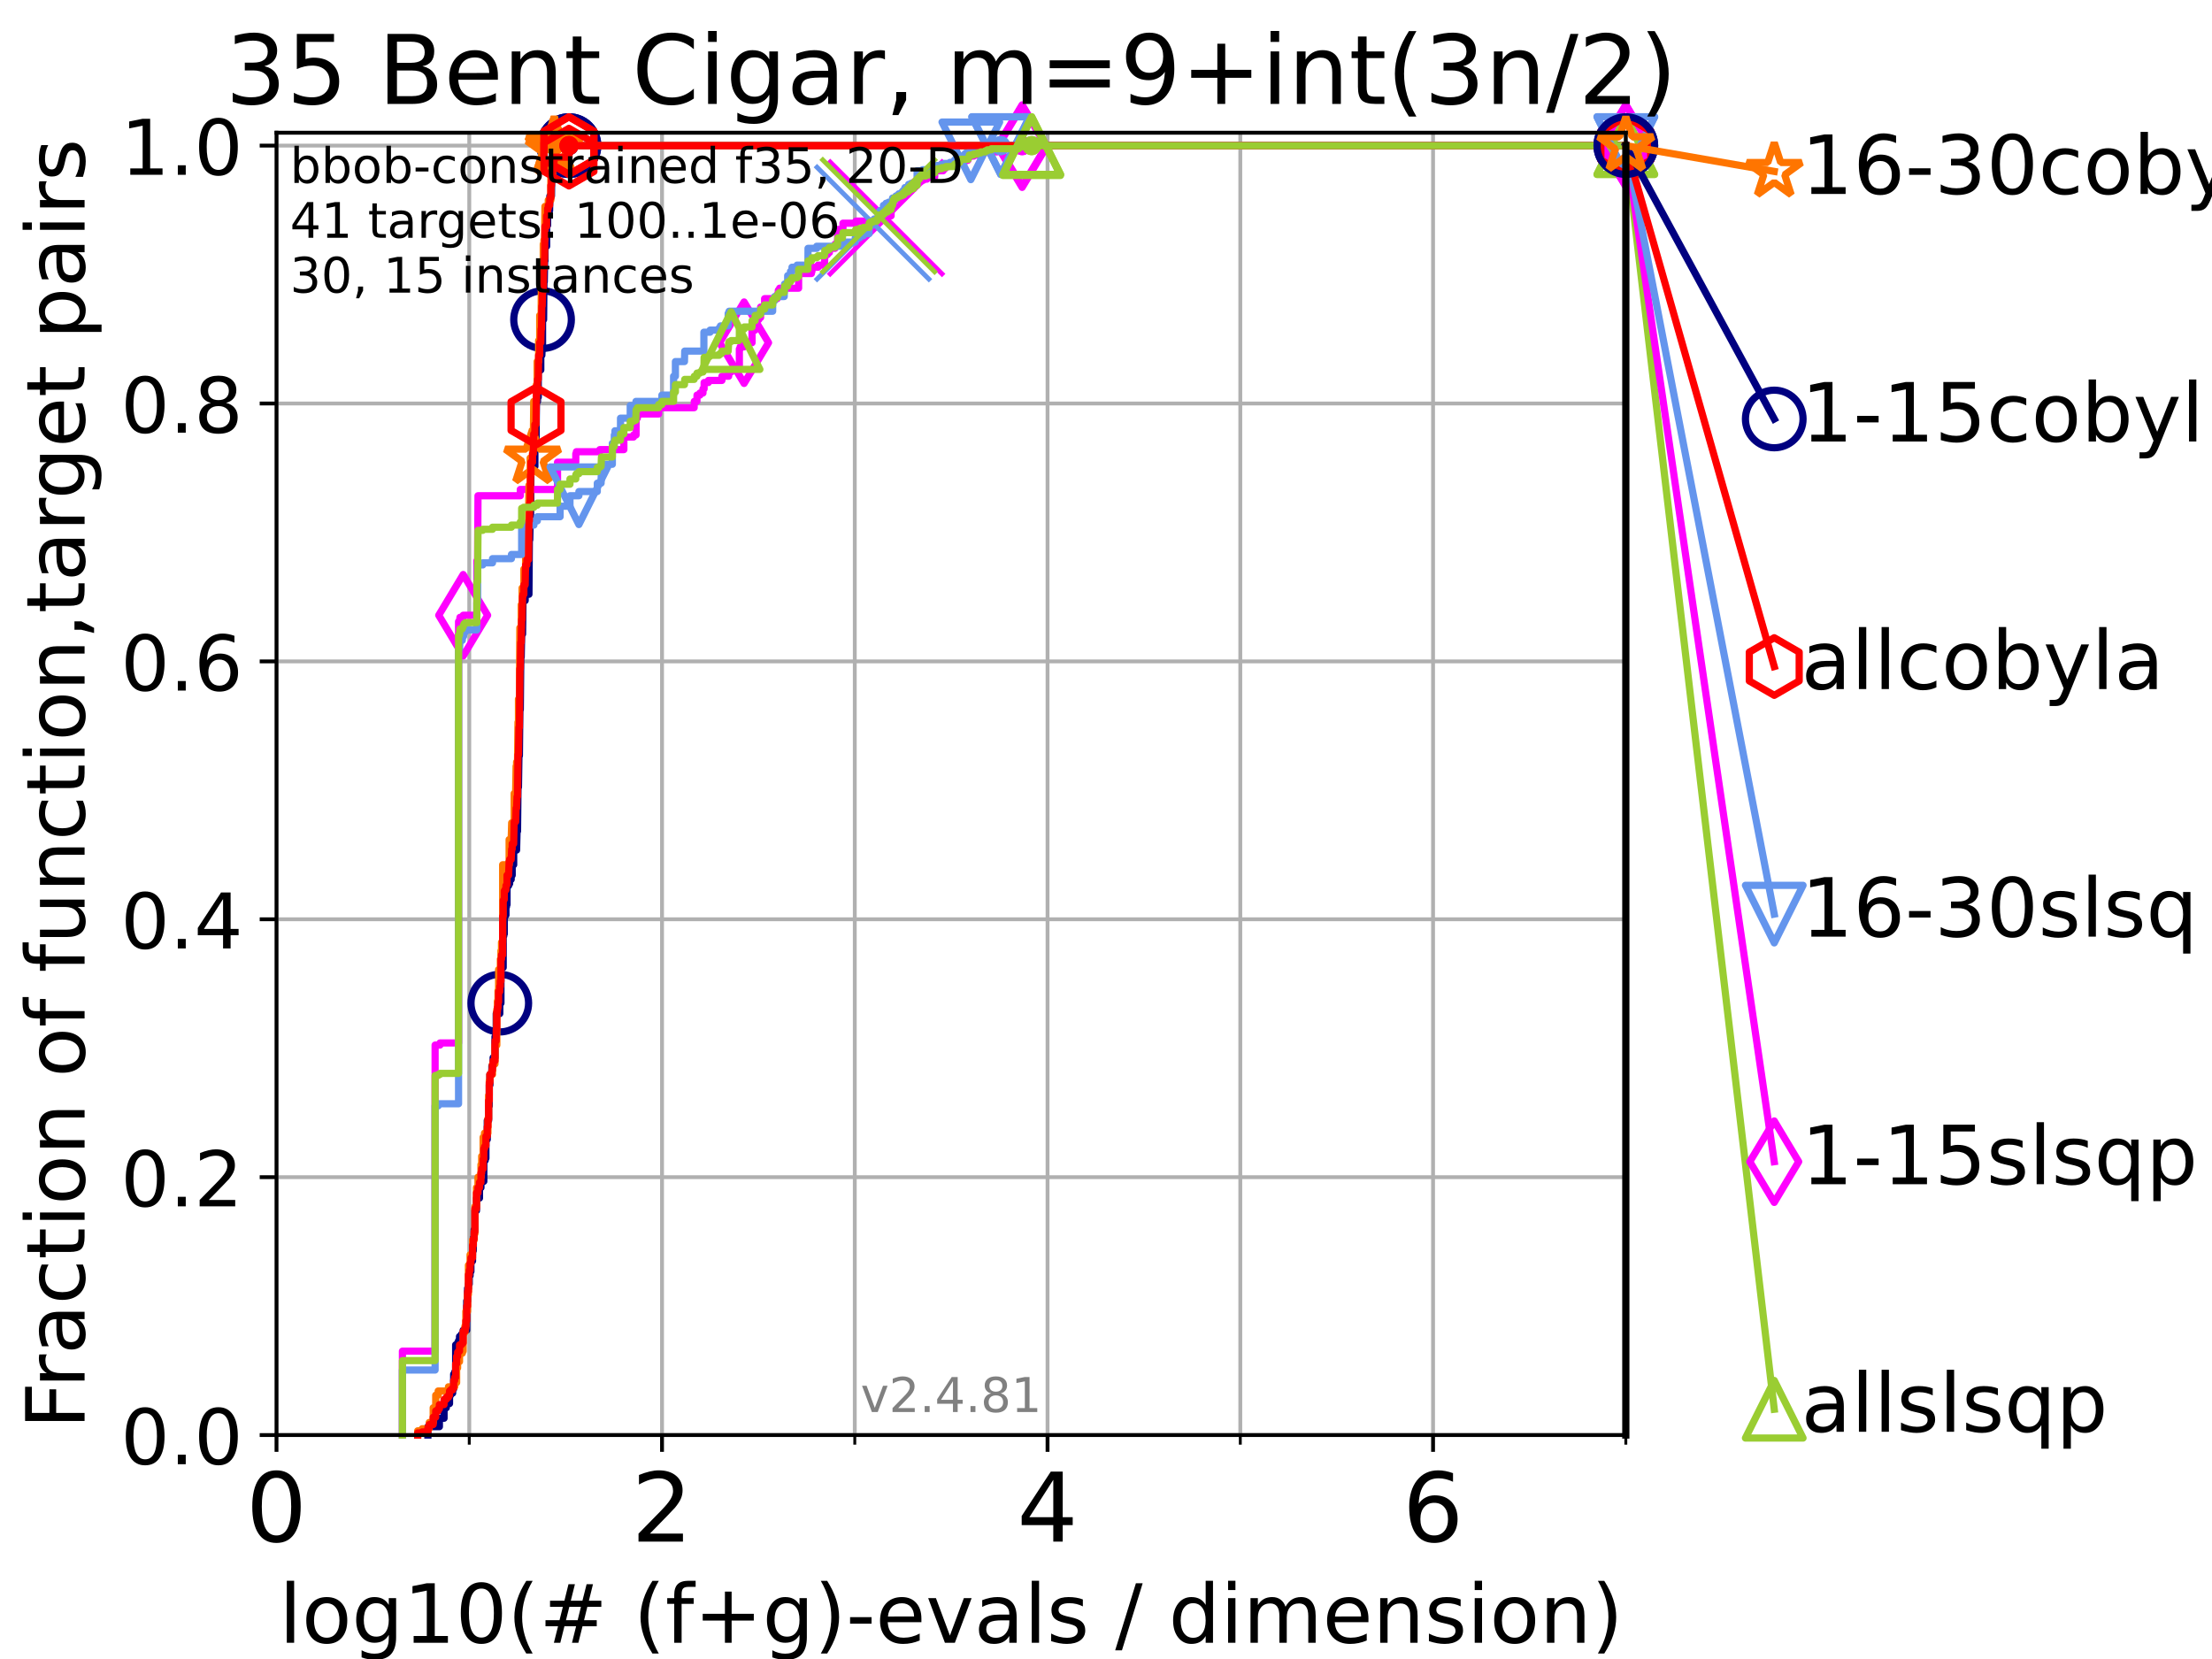 <?xml version="1.0" encoding="utf-8" standalone="no"?>
<!DOCTYPE svg PUBLIC "-//W3C//DTD SVG 1.1//EN"
  "http://www.w3.org/Graphics/SVG/1.1/DTD/svg11.dtd">
<!-- Created with matplotlib (https://matplotlib.org/) -->
<svg height="345.6pt" version="1.1" viewBox="0 0 460.8 345.6" width="460.8pt" xmlns="http://www.w3.org/2000/svg" xmlns:xlink="http://www.w3.org/1999/xlink">
 <defs>
  <style type="text/css">*{stroke-linecap:butt;stroke-linejoin:round;}</style>
 </defs>
 <g id="figure_1">
  <g id="patch_1">
   <path d="M 0 345.6 
L 460.8 345.6 
L 460.8 0 
L 0 0 
z
" style="fill:#ffffff;"/>
  </g>
  <g id="axes_1">
   <g id="patch_2">
    <path d="M 57.6 298.944 
L 338.688 298.944 
L 338.688 27.648 
L 57.6 27.648 
z
" style="fill:#ffffff;"/>
   </g>
   <g id="matplotlib.axis_1">
    <g id="xtick_1">
     <g id="line2d_1">
      <path clip-path="url(#pfd35b15341)" d="M 57.6 298.944 
L 57.6 27.648 
" style="fill:none;stroke:#b0b0b0;stroke-linecap:square;stroke-width:0.8;"/>
     </g>
     <g id="line2d_2">
      <defs>
       <path d="M 0 0 
L 0 3.5 
" id="m2e78dbcfec" style="stroke:#000000;stroke-width:0.8;"/>
      </defs>
      <g>
       <use style="stroke:#000000;stroke-width:0.8;" x="57.6" xlink:href="#m2e78dbcfec" y="298.944"/>
      </g>
     </g>
     <g id="text_1">
      <!-- 0 -->
      <g transform="translate(51.237 321.141)scale(0.2 -0.2)">
       <defs>
        <path d="M 31.781 66.406 
Q 24.172 66.406 20.328 58.906 
Q 16.5 51.422 16.5 36.375 
Q 16.5 21.391 20.328 13.891 
Q 24.172 6.391 31.781 6.391 
Q 39.453 6.391 43.281 13.891 
Q 47.125 21.391 47.125 36.375 
Q 47.125 51.422 43.281 58.906 
Q 39.453 66.406 31.781 66.406 
z
M 31.781 74.219 
Q 44.047 74.219 50.516 64.516 
Q 56.984 54.828 56.984 36.375 
Q 56.984 17.969 50.516 8.266 
Q 44.047 -1.422 31.781 -1.422 
Q 19.531 -1.422 13.062 8.266 
Q 6.594 17.969 6.594 36.375 
Q 6.594 54.828 13.062 64.516 
Q 19.531 74.219 31.781 74.219 
z
" id="DejaVuSans-48"/>
       </defs>
       <use xlink:href="#DejaVuSans-48"/>
      </g>
     </g>
    </g>
    <g id="xtick_2">
     <g id="line2d_3">
      <path clip-path="url(#pfd35b15341)" d="M 137.911 298.944 
L 137.911 27.648 
" style="fill:none;stroke:#b0b0b0;stroke-linecap:square;stroke-width:0.8;"/>
     </g>
     <g id="line2d_4">
      <g>
       <use style="stroke:#000000;stroke-width:0.8;" x="137.911" xlink:href="#m2e78dbcfec" y="298.944"/>
      </g>
     </g>
     <g id="text_2">
      <!-- 2 -->
      <g transform="translate(131.548 321.141)scale(0.2 -0.2)">
       <defs>
        <path d="M 19.188 8.297 
L 53.609 8.297 
L 53.609 0 
L 7.328 0 
L 7.328 8.297 
Q 12.938 14.109 22.625 23.891 
Q 32.328 33.688 34.812 36.531 
Q 39.547 41.844 41.422 45.531 
Q 43.312 49.219 43.312 52.781 
Q 43.312 58.594 39.234 62.25 
Q 35.156 65.922 28.609 65.922 
Q 23.969 65.922 18.812 64.312 
Q 13.672 62.703 7.812 59.422 
L 7.812 69.391 
Q 13.766 71.781 18.938 73 
Q 24.125 74.219 28.422 74.219 
Q 39.75 74.219 46.484 68.547 
Q 53.219 62.891 53.219 53.422 
Q 53.219 48.922 51.531 44.891 
Q 49.859 40.875 45.406 35.406 
Q 44.188 33.984 37.641 27.219 
Q 31.109 20.453 19.188 8.297 
z
" id="DejaVuSans-50"/>
       </defs>
       <use xlink:href="#DejaVuSans-50"/>
      </g>
     </g>
    </g>
    <g id="xtick_3">
     <g id="line2d_5">
      <path clip-path="url(#pfd35b15341)" d="M 218.222 298.944 
L 218.222 27.648 
" style="fill:none;stroke:#b0b0b0;stroke-linecap:square;stroke-width:0.8;"/>
     </g>
     <g id="line2d_6">
      <g>
       <use style="stroke:#000000;stroke-width:0.8;" x="218.222" xlink:href="#m2e78dbcfec" y="298.944"/>
      </g>
     </g>
     <g id="text_3">
      <!-- 4 -->
      <g transform="translate(211.859 321.141)scale(0.2 -0.2)">
       <defs>
        <path d="M 37.797 64.312 
L 12.891 25.391 
L 37.797 25.391 
z
M 35.203 72.906 
L 47.609 72.906 
L 47.609 25.391 
L 58.016 25.391 
L 58.016 17.188 
L 47.609 17.188 
L 47.609 0 
L 37.797 0 
L 37.797 17.188 
L 4.891 17.188 
L 4.891 26.703 
z
" id="DejaVuSans-52"/>
       </defs>
       <use xlink:href="#DejaVuSans-52"/>
      </g>
     </g>
    </g>
    <g id="xtick_4">
     <g id="line2d_7">
      <path clip-path="url(#pfd35b15341)" d="M 298.533 298.944 
L 298.533 27.648 
" style="fill:none;stroke:#b0b0b0;stroke-linecap:square;stroke-width:0.8;"/>
     </g>
     <g id="line2d_8">
      <g>
       <use style="stroke:#000000;stroke-width:0.8;" x="298.533" xlink:href="#m2e78dbcfec" y="298.944"/>
      </g>
     </g>
     <g id="text_4">
      <!-- 6 -->
      <g transform="translate(292.17 321.141)scale(0.2 -0.2)">
       <defs>
        <path d="M 33.016 40.375 
Q 26.375 40.375 22.484 35.828 
Q 18.609 31.297 18.609 23.391 
Q 18.609 15.531 22.484 10.953 
Q 26.375 6.391 33.016 6.391 
Q 39.656 6.391 43.531 10.953 
Q 47.406 15.531 47.406 23.391 
Q 47.406 31.297 43.531 35.828 
Q 39.656 40.375 33.016 40.375 
z
M 52.594 71.297 
L 52.594 62.312 
Q 48.875 64.062 45.094 64.984 
Q 41.312 65.922 37.594 65.922 
Q 27.828 65.922 22.672 59.328 
Q 17.531 52.734 16.797 39.406 
Q 19.672 43.656 24.016 45.922 
Q 28.375 48.188 33.594 48.188 
Q 44.578 48.188 50.953 41.516 
Q 57.328 34.859 57.328 23.391 
Q 57.328 12.156 50.688 5.359 
Q 44.047 -1.422 33.016 -1.422 
Q 20.359 -1.422 13.672 8.266 
Q 6.984 17.969 6.984 36.375 
Q 6.984 53.656 15.188 63.938 
Q 23.391 74.219 37.203 74.219 
Q 40.922 74.219 44.703 73.484 
Q 48.484 72.75 52.594 71.297 
z
" id="DejaVuSans-54"/>
       </defs>
       <use xlink:href="#DejaVuSans-54"/>
      </g>
     </g>
    </g>
    <g id="xtick_5">
     <g id="line2d_9">
      <path clip-path="url(#pfd35b15341)" d="M 97.755 298.944 
L 97.755 27.648 
" style="fill:none;stroke:#b0b0b0;stroke-linecap:square;stroke-width:0.8;"/>
     </g>
     <g id="line2d_10">
      <defs>
       <path d="M 0 0 
L 0 2 
" id="mb748bb6b39" style="stroke:#000000;stroke-width:0.6;"/>
      </defs>
      <g>
       <use style="stroke:#000000;stroke-width:0.6;" x="97.755" xlink:href="#mb748bb6b39" y="298.944"/>
      </g>
     </g>
    </g>
    <g id="xtick_6">
     <g id="line2d_11">
      <path clip-path="url(#pfd35b15341)" d="M 178.066 298.944 
L 178.066 27.648 
" style="fill:none;stroke:#b0b0b0;stroke-linecap:square;stroke-width:0.8;"/>
     </g>
     <g id="line2d_12">
      <g>
       <use style="stroke:#000000;stroke-width:0.6;" x="178.066" xlink:href="#mb748bb6b39" y="298.944"/>
      </g>
     </g>
    </g>
    <g id="xtick_7">
     <g id="line2d_13">
      <path clip-path="url(#pfd35b15341)" d="M 258.377 298.944 
L 258.377 27.648 
" style="fill:none;stroke:#b0b0b0;stroke-linecap:square;stroke-width:0.8;"/>
     </g>
     <g id="line2d_14">
      <g>
       <use style="stroke:#000000;stroke-width:0.6;" x="258.377" xlink:href="#mb748bb6b39" y="298.944"/>
      </g>
     </g>
    </g>
    <g id="xtick_8">
     <g id="line2d_15">
      <path clip-path="url(#pfd35b15341)" d="M 338.688 298.944 
L 338.688 27.648 
" style="fill:none;stroke:#b0b0b0;stroke-linecap:square;stroke-width:0.8;"/>
     </g>
     <g id="line2d_16">
      <g>
       <use style="stroke:#000000;stroke-width:0.6;" x="338.688" xlink:href="#mb748bb6b39" y="298.944"/>
      </g>
     </g>
    </g>
    <g id="text_5">
     <!-- log10(# (f+g)-evals / dimension) -->
     <g transform="translate(58.145 342.218)scale(0.17 -0.17)">
      <defs>
       <path d="M 9.422 75.984 
L 18.406 75.984 
L 18.406 0 
L 9.422 0 
z
" id="DejaVuSans-108"/>
       <path d="M 30.609 48.391 
Q 23.391 48.391 19.188 42.75 
Q 14.984 37.109 14.984 27.297 
Q 14.984 17.484 19.156 11.844 
Q 23.344 6.203 30.609 6.203 
Q 37.797 6.203 41.984 11.859 
Q 46.188 17.531 46.188 27.297 
Q 46.188 37.016 41.984 42.703 
Q 37.797 48.391 30.609 48.391 
z
M 30.609 56 
Q 42.328 56 49.016 48.375 
Q 55.719 40.766 55.719 27.297 
Q 55.719 13.875 49.016 6.219 
Q 42.328 -1.422 30.609 -1.422 
Q 18.844 -1.422 12.172 6.219 
Q 5.516 13.875 5.516 27.297 
Q 5.516 40.766 12.172 48.375 
Q 18.844 56 30.609 56 
z
" id="DejaVuSans-111"/>
       <path d="M 45.406 27.984 
Q 45.406 37.75 41.375 43.109 
Q 37.359 48.484 30.078 48.484 
Q 22.859 48.484 18.828 43.109 
Q 14.797 37.75 14.797 27.984 
Q 14.797 18.266 18.828 12.891 
Q 22.859 7.516 30.078 7.516 
Q 37.359 7.516 41.375 12.891 
Q 45.406 18.266 45.406 27.984 
z
M 54.391 6.781 
Q 54.391 -7.172 48.188 -13.984 
Q 42 -20.797 29.203 -20.797 
Q 24.469 -20.797 20.266 -20.094 
Q 16.062 -19.391 12.109 -17.922 
L 12.109 -9.188 
Q 16.062 -11.328 19.922 -12.344 
Q 23.781 -13.375 27.781 -13.375 
Q 36.625 -13.375 41.016 -8.766 
Q 45.406 -4.156 45.406 5.172 
L 45.406 9.625 
Q 42.625 4.781 38.281 2.391 
Q 33.938 0 27.875 0 
Q 17.828 0 11.672 7.656 
Q 5.516 15.328 5.516 27.984 
Q 5.516 40.672 11.672 48.328 
Q 17.828 56 27.875 56 
Q 33.938 56 38.281 53.609 
Q 42.625 51.219 45.406 46.391 
L 45.406 54.688 
L 54.391 54.688 
z
" id="DejaVuSans-103"/>
       <path d="M 12.406 8.297 
L 28.516 8.297 
L 28.516 63.922 
L 10.984 60.406 
L 10.984 69.391 
L 28.422 72.906 
L 38.281 72.906 
L 38.281 8.297 
L 54.391 8.297 
L 54.391 0 
L 12.406 0 
z
" id="DejaVuSans-49"/>
       <path d="M 31 75.875 
Q 24.469 64.656 21.281 53.656 
Q 18.109 42.672 18.109 31.391 
Q 18.109 20.125 21.312 9.062 
Q 24.516 -2 31 -13.188 
L 23.188 -13.188 
Q 15.875 -1.703 12.234 9.375 
Q 8.594 20.453 8.594 31.391 
Q 8.594 42.281 12.203 53.312 
Q 15.828 64.359 23.188 75.875 
z
" id="DejaVuSans-40"/>
       <path d="M 51.125 44 
L 36.922 44 
L 32.812 27.688 
L 47.125 27.688 
z
M 43.797 71.781 
L 38.719 51.516 
L 52.984 51.516 
L 58.109 71.781 
L 65.922 71.781 
L 60.891 51.516 
L 76.125 51.516 
L 76.125 44 
L 58.984 44 
L 54.984 27.688 
L 70.516 27.688 
L 70.516 20.219 
L 53.078 20.219 
L 48 0 
L 40.188 0 
L 45.219 20.219 
L 30.906 20.219 
L 25.875 0 
L 18.016 0 
L 23.094 20.219 
L 7.719 20.219 
L 7.719 27.688 
L 24.906 27.688 
L 29 44 
L 13.281 44 
L 13.281 51.516 
L 30.906 51.516 
L 35.891 71.781 
z
" id="DejaVuSans-35"/>
       <path id="DejaVuSans-32"/>
       <path d="M 37.109 75.984 
L 37.109 68.5 
L 28.516 68.5 
Q 23.688 68.5 21.797 66.547 
Q 19.922 64.594 19.922 59.516 
L 19.922 54.688 
L 34.719 54.688 
L 34.719 47.703 
L 19.922 47.703 
L 19.922 0 
L 10.891 0 
L 10.891 47.703 
L 2.297 47.703 
L 2.297 54.688 
L 10.891 54.688 
L 10.891 58.5 
Q 10.891 67.625 15.141 71.797 
Q 19.391 75.984 28.609 75.984 
z
" id="DejaVuSans-102"/>
       <path d="M 46 62.703 
L 46 35.5 
L 73.188 35.5 
L 73.188 27.203 
L 46 27.203 
L 46 0 
L 37.797 0 
L 37.797 27.203 
L 10.594 27.203 
L 10.594 35.5 
L 37.797 35.5 
L 37.797 62.703 
z
" id="DejaVuSans-43"/>
       <path d="M 8.016 75.875 
L 15.828 75.875 
Q 23.141 64.359 26.781 53.312 
Q 30.422 42.281 30.422 31.391 
Q 30.422 20.453 26.781 9.375 
Q 23.141 -1.703 15.828 -13.188 
L 8.016 -13.188 
Q 14.5 -2 17.703 9.062 
Q 20.906 20.125 20.906 31.391 
Q 20.906 42.672 17.703 53.656 
Q 14.5 64.656 8.016 75.875 
z
" id="DejaVuSans-41"/>
       <path d="M 4.891 31.391 
L 31.203 31.391 
L 31.203 23.391 
L 4.891 23.391 
z
" id="DejaVuSans-45"/>
       <path d="M 56.203 29.594 
L 56.203 25.203 
L 14.891 25.203 
Q 15.484 15.922 20.484 11.062 
Q 25.484 6.203 34.422 6.203 
Q 39.594 6.203 44.453 7.469 
Q 49.312 8.734 54.109 11.281 
L 54.109 2.781 
Q 49.266 0.734 44.188 -0.344 
Q 39.109 -1.422 33.891 -1.422 
Q 20.797 -1.422 13.156 6.188 
Q 5.516 13.812 5.516 26.812 
Q 5.516 40.234 12.766 48.109 
Q 20.016 56 32.328 56 
Q 43.359 56 49.781 48.891 
Q 56.203 41.797 56.203 29.594 
z
M 47.219 32.234 
Q 47.125 39.594 43.094 43.984 
Q 39.062 48.391 32.422 48.391 
Q 24.906 48.391 20.391 44.141 
Q 15.875 39.891 15.188 32.172 
z
" id="DejaVuSans-101"/>
       <path d="M 2.984 54.688 
L 12.5 54.688 
L 29.594 8.797 
L 46.688 54.688 
L 56.203 54.688 
L 35.688 0 
L 23.484 0 
z
" id="DejaVuSans-118"/>
       <path d="M 34.281 27.484 
Q 23.391 27.484 19.188 25 
Q 14.984 22.516 14.984 16.5 
Q 14.984 11.719 18.141 8.906 
Q 21.297 6.109 26.703 6.109 
Q 34.188 6.109 38.703 11.406 
Q 43.219 16.703 43.219 25.484 
L 43.219 27.484 
z
M 52.203 31.203 
L 52.203 0 
L 43.219 0 
L 43.219 8.297 
Q 40.141 3.328 35.547 0.953 
Q 30.953 -1.422 24.312 -1.422 
Q 15.922 -1.422 10.953 3.297 
Q 6 8.016 6 15.922 
Q 6 25.141 12.172 29.828 
Q 18.359 34.516 30.609 34.516 
L 43.219 34.516 
L 43.219 35.406 
Q 43.219 41.609 39.141 45 
Q 35.062 48.391 27.688 48.391 
Q 23 48.391 18.547 47.266 
Q 14.109 46.141 10.016 43.891 
L 10.016 52.203 
Q 14.938 54.109 19.578 55.047 
Q 24.219 56 28.609 56 
Q 40.484 56 46.344 49.844 
Q 52.203 43.703 52.203 31.203 
z
" id="DejaVuSans-97"/>
       <path d="M 44.281 53.078 
L 44.281 44.578 
Q 40.484 46.531 36.375 47.5 
Q 32.281 48.484 27.875 48.484 
Q 21.188 48.484 17.844 46.438 
Q 14.5 44.391 14.5 40.281 
Q 14.5 37.156 16.891 35.375 
Q 19.281 33.594 26.516 31.984 
L 29.594 31.297 
Q 39.156 29.25 43.188 25.516 
Q 47.219 21.781 47.219 15.094 
Q 47.219 7.469 41.188 3.016 
Q 35.156 -1.422 24.609 -1.422 
Q 20.219 -1.422 15.453 -0.562 
Q 10.688 0.297 5.422 2 
L 5.422 11.281 
Q 10.406 8.688 15.234 7.391 
Q 20.062 6.109 24.812 6.109 
Q 31.156 6.109 34.562 8.281 
Q 37.984 10.453 37.984 14.406 
Q 37.984 18.062 35.516 20.016 
Q 33.062 21.969 24.703 23.781 
L 21.578 24.516 
Q 13.234 26.266 9.516 29.906 
Q 5.812 33.547 5.812 39.891 
Q 5.812 47.609 11.281 51.797 
Q 16.75 56 26.812 56 
Q 31.781 56 36.172 55.266 
Q 40.578 54.547 44.281 53.078 
z
" id="DejaVuSans-115"/>
       <path d="M 25.391 72.906 
L 33.688 72.906 
L 8.297 -9.281 
L 0 -9.281 
z
" id="DejaVuSans-47"/>
       <path d="M 45.406 46.391 
L 45.406 75.984 
L 54.391 75.984 
L 54.391 0 
L 45.406 0 
L 45.406 8.203 
Q 42.578 3.328 38.25 0.953 
Q 33.938 -1.422 27.875 -1.422 
Q 17.969 -1.422 11.734 6.484 
Q 5.516 14.406 5.516 27.297 
Q 5.516 40.188 11.734 48.094 
Q 17.969 56 27.875 56 
Q 33.938 56 38.25 53.625 
Q 42.578 51.266 45.406 46.391 
z
M 14.797 27.297 
Q 14.797 17.391 18.875 11.75 
Q 22.953 6.109 30.078 6.109 
Q 37.203 6.109 41.297 11.75 
Q 45.406 17.391 45.406 27.297 
Q 45.406 37.203 41.297 42.844 
Q 37.203 48.484 30.078 48.484 
Q 22.953 48.484 18.875 42.844 
Q 14.797 37.203 14.797 27.297 
z
" id="DejaVuSans-100"/>
       <path d="M 9.422 54.688 
L 18.406 54.688 
L 18.406 0 
L 9.422 0 
z
M 9.422 75.984 
L 18.406 75.984 
L 18.406 64.594 
L 9.422 64.594 
z
" id="DejaVuSans-105"/>
       <path d="M 52 44.188 
Q 55.375 50.25 60.062 53.125 
Q 64.75 56 71.094 56 
Q 79.641 56 84.281 50.016 
Q 88.922 44.047 88.922 33.016 
L 88.922 0 
L 79.891 0 
L 79.891 32.719 
Q 79.891 40.578 77.094 44.375 
Q 74.312 48.188 68.609 48.188 
Q 61.625 48.188 57.562 43.547 
Q 53.516 38.922 53.516 30.906 
L 53.516 0 
L 44.484 0 
L 44.484 32.719 
Q 44.484 40.625 41.703 44.406 
Q 38.922 48.188 33.109 48.188 
Q 26.219 48.188 22.156 43.531 
Q 18.109 38.875 18.109 30.906 
L 18.109 0 
L 9.078 0 
L 9.078 54.688 
L 18.109 54.688 
L 18.109 46.188 
Q 21.188 51.219 25.484 53.609 
Q 29.781 56 35.688 56 
Q 41.656 56 45.828 52.969 
Q 50 49.953 52 44.188 
z
" id="DejaVuSans-109"/>
       <path d="M 54.891 33.016 
L 54.891 0 
L 45.906 0 
L 45.906 32.719 
Q 45.906 40.484 42.875 44.328 
Q 39.844 48.188 33.797 48.188 
Q 26.516 48.188 22.312 43.547 
Q 18.109 38.922 18.109 30.906 
L 18.109 0 
L 9.078 0 
L 9.078 54.688 
L 18.109 54.688 
L 18.109 46.188 
Q 21.344 51.125 25.703 53.562 
Q 30.078 56 35.797 56 
Q 45.219 56 50.047 50.172 
Q 54.891 44.344 54.891 33.016 
z
" id="DejaVuSans-110"/>
      </defs>
      <use xlink:href="#DejaVuSans-108"/>
      <use x="27.783" xlink:href="#DejaVuSans-111"/>
      <use x="88.965" xlink:href="#DejaVuSans-103"/>
      <use x="152.441" xlink:href="#DejaVuSans-49"/>
      <use x="216.064" xlink:href="#DejaVuSans-48"/>
      <use x="279.688" xlink:href="#DejaVuSans-40"/>
      <use x="318.701" xlink:href="#DejaVuSans-35"/>
      <use x="402.49" xlink:href="#DejaVuSans-32"/>
      <use x="434.277" xlink:href="#DejaVuSans-40"/>
      <use x="473.291" xlink:href="#DejaVuSans-102"/>
      <use x="508.496" xlink:href="#DejaVuSans-43"/>
      <use x="592.285" xlink:href="#DejaVuSans-103"/>
      <use x="655.762" xlink:href="#DejaVuSans-41"/>
      <use x="694.775" xlink:href="#DejaVuSans-45"/>
      <use x="730.859" xlink:href="#DejaVuSans-101"/>
      <use x="792.383" xlink:href="#DejaVuSans-118"/>
      <use x="851.562" xlink:href="#DejaVuSans-97"/>
      <use x="912.842" xlink:href="#DejaVuSans-108"/>
      <use x="940.625" xlink:href="#DejaVuSans-115"/>
      <use x="992.725" xlink:href="#DejaVuSans-32"/>
      <use x="1024.512" xlink:href="#DejaVuSans-47"/>
      <use x="1058.203" xlink:href="#DejaVuSans-32"/>
      <use x="1089.99" xlink:href="#DejaVuSans-100"/>
      <use x="1153.467" xlink:href="#DejaVuSans-105"/>
      <use x="1181.25" xlink:href="#DejaVuSans-109"/>
      <use x="1278.662" xlink:href="#DejaVuSans-101"/>
      <use x="1340.186" xlink:href="#DejaVuSans-110"/>
      <use x="1403.564" xlink:href="#DejaVuSans-115"/>
      <use x="1455.664" xlink:href="#DejaVuSans-105"/>
      <use x="1483.447" xlink:href="#DejaVuSans-111"/>
      <use x="1544.629" xlink:href="#DejaVuSans-110"/>
      <use x="1608.008" xlink:href="#DejaVuSans-41"/>
     </g>
    </g>
   </g>
   <g id="matplotlib.axis_2">
    <g id="ytick_1">
     <g id="line2d_17">
      <path clip-path="url(#pfd35b15341)" d="M 57.6 298.944 
L 338.688 298.944 
" style="fill:none;stroke:#b0b0b0;stroke-linecap:square;stroke-width:0.8;"/>
     </g>
     <g id="line2d_18">
      <defs>
       <path d="M 0 0 
L -3.5 0 
" id="m3e1d25a47e" style="stroke:#000000;stroke-width:0.8;"/>
      </defs>
      <g>
       <use style="stroke:#000000;stroke-width:0.8;" x="57.6" xlink:href="#m3e1d25a47e" y="298.944"/>
      </g>
     </g>
     <g id="text_6">
      <!-- 0.0 -->
      <g transform="translate(25.155 305.023)scale(0.16 -0.16)">
       <defs>
        <path d="M 10.688 12.406 
L 21 12.406 
L 21 0 
L 10.688 0 
z
" id="DejaVuSans-46"/>
       </defs>
       <use xlink:href="#DejaVuSans-48"/>
       <use x="63.623" xlink:href="#DejaVuSans-46"/>
       <use x="95.41" xlink:href="#DejaVuSans-48"/>
      </g>
     </g>
    </g>
    <g id="ytick_2">
     <g id="line2d_19">
      <path clip-path="url(#pfd35b15341)" d="M 57.6 245.222 
L 338.688 245.222 
" style="fill:none;stroke:#b0b0b0;stroke-linecap:square;stroke-width:0.8;"/>
     </g>
     <g id="line2d_20">
      <g>
       <use style="stroke:#000000;stroke-width:0.8;" x="57.6" xlink:href="#m3e1d25a47e" y="245.222"/>
      </g>
     </g>
     <g id="text_7">
      <!-- 0.2 -->
      <g transform="translate(25.155 251.301)scale(0.16 -0.16)">
       <use xlink:href="#DejaVuSans-48"/>
       <use x="63.623" xlink:href="#DejaVuSans-46"/>
       <use x="95.41" xlink:href="#DejaVuSans-50"/>
      </g>
     </g>
    </g>
    <g id="ytick_3">
     <g id="line2d_21">
      <path clip-path="url(#pfd35b15341)" d="M 57.6 191.5 
L 338.688 191.5 
" style="fill:none;stroke:#b0b0b0;stroke-linecap:square;stroke-width:0.8;"/>
     </g>
     <g id="line2d_22">
      <g>
       <use style="stroke:#000000;stroke-width:0.8;" x="57.6" xlink:href="#m3e1d25a47e" y="191.5"/>
      </g>
     </g>
     <g id="text_8">
      <!-- 0.4 -->
      <g transform="translate(25.155 197.579)scale(0.16 -0.16)">
       <use xlink:href="#DejaVuSans-48"/>
       <use x="63.623" xlink:href="#DejaVuSans-46"/>
       <use x="95.41" xlink:href="#DejaVuSans-52"/>
      </g>
     </g>
    </g>
    <g id="ytick_4">
     <g id="line2d_23">
      <path clip-path="url(#pfd35b15341)" d="M 57.6 137.778 
L 338.688 137.778 
" style="fill:none;stroke:#b0b0b0;stroke-linecap:square;stroke-width:0.8;"/>
     </g>
     <g id="line2d_24">
      <g>
       <use style="stroke:#000000;stroke-width:0.8;" x="57.6" xlink:href="#m3e1d25a47e" y="137.778"/>
      </g>
     </g>
     <g id="text_9">
      <!-- 0.6 -->
      <g transform="translate(25.155 143.857)scale(0.16 -0.16)">
       <use xlink:href="#DejaVuSans-48"/>
       <use x="63.623" xlink:href="#DejaVuSans-46"/>
       <use x="95.41" xlink:href="#DejaVuSans-54"/>
      </g>
     </g>
    </g>
    <g id="ytick_5">
     <g id="line2d_25">
      <path clip-path="url(#pfd35b15341)" d="M 57.6 84.056 
L 338.688 84.056 
" style="fill:none;stroke:#b0b0b0;stroke-linecap:square;stroke-width:0.8;"/>
     </g>
     <g id="line2d_26">
      <g>
       <use style="stroke:#000000;stroke-width:0.8;" x="57.6" xlink:href="#m3e1d25a47e" y="84.056"/>
      </g>
     </g>
     <g id="text_10">
      <!-- 0.8 -->
      <g transform="translate(25.155 90.135)scale(0.16 -0.16)">
       <defs>
        <path d="M 31.781 34.625 
Q 24.75 34.625 20.719 30.859 
Q 16.703 27.094 16.703 20.516 
Q 16.703 13.922 20.719 10.156 
Q 24.75 6.391 31.781 6.391 
Q 38.812 6.391 42.859 10.172 
Q 46.922 13.969 46.922 20.516 
Q 46.922 27.094 42.891 30.859 
Q 38.875 34.625 31.781 34.625 
z
M 21.922 38.812 
Q 15.578 40.375 12.031 44.719 
Q 8.5 49.078 8.5 55.328 
Q 8.5 64.062 14.719 69.141 
Q 20.953 74.219 31.781 74.219 
Q 42.672 74.219 48.875 69.141 
Q 55.078 64.062 55.078 55.328 
Q 55.078 49.078 51.531 44.719 
Q 48 40.375 41.703 38.812 
Q 48.828 37.156 52.797 32.312 
Q 56.781 27.484 56.781 20.516 
Q 56.781 9.906 50.312 4.234 
Q 43.844 -1.422 31.781 -1.422 
Q 19.734 -1.422 13.25 4.234 
Q 6.781 9.906 6.781 20.516 
Q 6.781 27.484 10.781 32.312 
Q 14.797 37.156 21.922 38.812 
z
M 18.312 54.391 
Q 18.312 48.734 21.844 45.562 
Q 25.391 42.391 31.781 42.391 
Q 38.141 42.391 41.719 45.562 
Q 45.312 48.734 45.312 54.391 
Q 45.312 60.062 41.719 63.234 
Q 38.141 66.406 31.781 66.406 
Q 25.391 66.406 21.844 63.234 
Q 18.312 60.062 18.312 54.391 
z
" id="DejaVuSans-56"/>
       </defs>
       <use xlink:href="#DejaVuSans-48"/>
       <use x="63.623" xlink:href="#DejaVuSans-46"/>
       <use x="95.41" xlink:href="#DejaVuSans-56"/>
      </g>
     </g>
    </g>
    <g id="ytick_6">
     <g id="line2d_27">
      <path clip-path="url(#pfd35b15341)" d="M 57.6 30.334 
L 338.688 30.334 
" style="fill:none;stroke:#b0b0b0;stroke-linecap:square;stroke-width:0.8;"/>
     </g>
     <g id="line2d_28">
      <g>
       <use style="stroke:#000000;stroke-width:0.8;" x="57.6" xlink:href="#m3e1d25a47e" y="30.334"/>
      </g>
     </g>
     <g id="text_11">
      <!-- 1.0 -->
      <g transform="translate(25.155 36.413)scale(0.16 -0.16)">
       <use xlink:href="#DejaVuSans-49"/>
       <use x="63.623" xlink:href="#DejaVuSans-46"/>
       <use x="95.41" xlink:href="#DejaVuSans-48"/>
      </g>
     </g>
    </g>
    <g id="text_12">
     <!-- Fraction of function,target pairs -->
     <g transform="translate(17.62 297.681)rotate(-90)scale(0.17 -0.17)">
      <defs>
       <path d="M 9.812 72.906 
L 51.703 72.906 
L 51.703 64.594 
L 19.672 64.594 
L 19.672 43.109 
L 48.578 43.109 
L 48.578 34.812 
L 19.672 34.812 
L 19.672 0 
L 9.812 0 
z
" id="DejaVuSans-70"/>
       <path d="M 41.109 46.297 
Q 39.594 47.172 37.812 47.578 
Q 36.031 48 33.891 48 
Q 26.266 48 22.188 43.047 
Q 18.109 38.094 18.109 28.812 
L 18.109 0 
L 9.078 0 
L 9.078 54.688 
L 18.109 54.688 
L 18.109 46.188 
Q 20.953 51.172 25.484 53.578 
Q 30.031 56 36.531 56 
Q 37.453 56 38.578 55.875 
Q 39.703 55.766 41.062 55.516 
z
" id="DejaVuSans-114"/>
       <path d="M 48.781 52.594 
L 48.781 44.188 
Q 44.969 46.297 41.141 47.344 
Q 37.312 48.391 33.406 48.391 
Q 24.656 48.391 19.812 42.844 
Q 14.984 37.312 14.984 27.297 
Q 14.984 17.281 19.812 11.734 
Q 24.656 6.203 33.406 6.203 
Q 37.312 6.203 41.141 7.25 
Q 44.969 8.297 48.781 10.406 
L 48.781 2.094 
Q 45.016 0.344 40.984 -0.531 
Q 36.969 -1.422 32.422 -1.422 
Q 20.062 -1.422 12.781 6.344 
Q 5.516 14.109 5.516 27.297 
Q 5.516 40.672 12.859 48.328 
Q 20.219 56 33.016 56 
Q 37.156 56 41.109 55.141 
Q 45.062 54.297 48.781 52.594 
z
" id="DejaVuSans-99"/>
       <path d="M 18.312 70.219 
L 18.312 54.688 
L 36.812 54.688 
L 36.812 47.703 
L 18.312 47.703 
L 18.312 18.016 
Q 18.312 11.328 20.141 9.422 
Q 21.969 7.516 27.594 7.516 
L 36.812 7.516 
L 36.812 0 
L 27.594 0 
Q 17.188 0 13.234 3.875 
Q 9.281 7.766 9.281 18.016 
L 9.281 47.703 
L 2.688 47.703 
L 2.688 54.688 
L 9.281 54.688 
L 9.281 70.219 
z
" id="DejaVuSans-116"/>
       <path d="M 8.5 21.578 
L 8.5 54.688 
L 17.484 54.688 
L 17.484 21.922 
Q 17.484 14.156 20.5 10.266 
Q 23.531 6.391 29.594 6.391 
Q 36.859 6.391 41.078 11.031 
Q 45.312 15.672 45.312 23.688 
L 45.312 54.688 
L 54.297 54.688 
L 54.297 0 
L 45.312 0 
L 45.312 8.406 
Q 42.047 3.422 37.719 1 
Q 33.406 -1.422 27.688 -1.422 
Q 18.266 -1.422 13.375 4.438 
Q 8.5 10.297 8.5 21.578 
z
M 31.109 56 
z
" id="DejaVuSans-117"/>
       <path d="M 11.719 12.406 
L 22.016 12.406 
L 22.016 4 
L 14.016 -11.625 
L 7.719 -11.625 
L 11.719 4 
z
" id="DejaVuSans-44"/>
       <path d="M 18.109 8.203 
L 18.109 -20.797 
L 9.078 -20.797 
L 9.078 54.688 
L 18.109 54.688 
L 18.109 46.391 
Q 20.953 51.266 25.266 53.625 
Q 29.594 56 35.594 56 
Q 45.562 56 51.781 48.094 
Q 58.016 40.188 58.016 27.297 
Q 58.016 14.406 51.781 6.484 
Q 45.562 -1.422 35.594 -1.422 
Q 29.594 -1.422 25.266 0.953 
Q 20.953 3.328 18.109 8.203 
z
M 48.688 27.297 
Q 48.688 37.203 44.609 42.844 
Q 40.531 48.484 33.406 48.484 
Q 26.266 48.484 22.188 42.844 
Q 18.109 37.203 18.109 27.297 
Q 18.109 17.391 22.188 11.75 
Q 26.266 6.109 33.406 6.109 
Q 40.531 6.109 44.609 11.75 
Q 48.688 17.391 48.688 27.297 
z
" id="DejaVuSans-112"/>
      </defs>
      <use xlink:href="#DejaVuSans-70"/>
      <use x="50.27" xlink:href="#DejaVuSans-114"/>
      <use x="91.383" xlink:href="#DejaVuSans-97"/>
      <use x="152.662" xlink:href="#DejaVuSans-99"/>
      <use x="207.643" xlink:href="#DejaVuSans-116"/>
      <use x="246.852" xlink:href="#DejaVuSans-105"/>
      <use x="274.635" xlink:href="#DejaVuSans-111"/>
      <use x="335.816" xlink:href="#DejaVuSans-110"/>
      <use x="399.195" xlink:href="#DejaVuSans-32"/>
      <use x="430.982" xlink:href="#DejaVuSans-111"/>
      <use x="492.164" xlink:href="#DejaVuSans-102"/>
      <use x="527.369" xlink:href="#DejaVuSans-32"/>
      <use x="559.156" xlink:href="#DejaVuSans-102"/>
      <use x="594.361" xlink:href="#DejaVuSans-117"/>
      <use x="657.74" xlink:href="#DejaVuSans-110"/>
      <use x="721.119" xlink:href="#DejaVuSans-99"/>
      <use x="776.1" xlink:href="#DejaVuSans-116"/>
      <use x="815.309" xlink:href="#DejaVuSans-105"/>
      <use x="843.092" xlink:href="#DejaVuSans-111"/>
      <use x="904.273" xlink:href="#DejaVuSans-110"/>
      <use x="967.652" xlink:href="#DejaVuSans-44"/>
      <use x="999.439" xlink:href="#DejaVuSans-116"/>
      <use x="1038.648" xlink:href="#DejaVuSans-97"/>
      <use x="1099.928" xlink:href="#DejaVuSans-114"/>
      <use x="1139.291" xlink:href="#DejaVuSans-103"/>
      <use x="1202.768" xlink:href="#DejaVuSans-101"/>
      <use x="1264.291" xlink:href="#DejaVuSans-116"/>
      <use x="1303.5" xlink:href="#DejaVuSans-32"/>
      <use x="1335.287" xlink:href="#DejaVuSans-112"/>
      <use x="1398.764" xlink:href="#DejaVuSans-97"/>
      <use x="1460.043" xlink:href="#DejaVuSans-105"/>
      <use x="1487.826" xlink:href="#DejaVuSans-114"/>
      <use x="1528.939" xlink:href="#DejaVuSans-115"/>
     </g>
    </g>
   </g>
   <g id="line2d_29">
    <defs>
     <path d="M 0 1.5 
C 0.398 1.5 0.779 1.342 1.061 1.061 
C 1.342 0.779 1.5 0.398 1.5 0 
C 1.5 -0.398 1.342 -0.779 1.061 -1.061 
C 0.779 -1.342 0.398 -1.5 0 -1.5 
C -0.398 -1.5 -0.779 -1.342 -1.061 -1.061 
C -1.342 -0.779 -1.5 -0.398 -1.5 0 
C -1.5 0.398 -1.342 0.779 -1.061 1.061 
C -0.779 1.342 -0.398 1.5 0 1.5 
z
" id="m103faaa167" style="stroke:#000080;"/>
    </defs>
    <g>
     <use style="fill:#000080;stroke:#000080;" x="118.524" xlink:href="#m103faaa167" y="30.334"/>
     <use style="fill:#000080;stroke:#000080;" x="118.524" xlink:href="#m103faaa167" y="30.334"/>
    </g>
   </g>
   <g id="line2d_30">
    <path d="M 89.135 298.944 
L 89.135 297.197 
L 91.535 297.197 
L 91.535 295.45 
L 92.504 295.45 
L 92.504 293.266 
L 92.969 293.266 
L 92.969 292.393 
L 93.645 292.393 
L 93.645 290.645 
L 93.864 290.645 
L 93.864 290.209 
L 94.295 290.209 
L 94.295 289.335 
L 94.506 289.335 
L 94.506 286.278 
L 94.715 286.278 
L 94.715 285.841 
L 94.921 285.841 
L 94.921 280.163 
L 95.327 280.163 
L 95.327 279.726 
L 95.526 279.726 
L 95.526 279.29 
L 95.723 279.29 
L 95.723 278.416 
L 96.111 278.416 
L 96.111 277.979 
L 96.49 277.979 
L 96.49 277.106 
L 97.224 277.106 
L 97.224 270.991 
L 97.403 270.991 
L 97.403 268.371 
L 97.58 268.371 
L 97.58 267.497 
L 97.755 267.497 
L 97.755 265.75 
L 97.929 265.75 
L 97.929 264.876 
L 98.101 264.876 
L 98.101 262.693 
L 98.439 262.693 
L 98.439 260.509 
L 98.606 260.509 
L 98.606 257.888 
L 98.772 257.888 
L 98.772 256.141 
L 98.935 256.141 
L 98.935 252.21 
L 99.258 252.21 
L 99.258 249.59 
L 99.887 249.59 
L 99.887 247.406 
L 100.193 247.406 
L 100.193 246.096 
L 100.789 246.096 
L 100.789 241.728 
L 101.08 241.728 
L 101.08 241.291 
L 101.223 241.291 
L 101.223 237.36 
L 101.507 237.36 
L 101.507 233.429 
L 101.786 233.429 
L 101.786 230.372 
L 101.924 230.372 
L 101.924 226.004 
L 102.06 226.004 
L 102.06 223.821 
L 102.465 223.821 
L 102.465 222.074 
L 102.729 222.074 
L 102.729 220.326 
L 103.118 220.326 
L 103.118 215.959 
L 103.372 215.959 
L 103.372 211.154 
L 104.115 211.154 
L 104.115 208.971 
L 104.355 208.971 
L 104.355 201.546 
L 104.826 201.546 
L 104.826 194.994 
L 104.942 194.994 
L 104.942 194.557 
L 105.057 194.557 
L 105.057 191.063 
L 105.172 191.063 
L 105.172 190.627 
L 105.398 190.627 
L 105.398 188.879 
L 105.51 188.879 
L 105.51 188.443 
L 105.622 188.443 
L 105.622 184.512 
L 105.952 184.512 
L 105.952 184.075 
L 106.169 184.075 
L 106.169 183.202 
L 106.489 183.202 
L 106.489 182.328 
L 106.699 182.328 
L 106.699 180.144 
L 107.009 180.144 
L 107.009 177.087 
L 107.614 177.087 
L 107.713 173.156 
L 107.811 173.156 
L 107.909 163.984 
L 108.006 163.984 
L 108.103 157.432 
L 108.199 157.432 
L 108.294 147.824 
L 108.389 147.824 
L 108.484 136.905 
L 108.578 136.905 
L 108.671 132.1 
L 108.857 132.1 
L 108.949 125.112 
L 109.402 125.112 
L 109.402 123.802 
L 110.189 123.802 
L 110.274 112.446 
L 110.359 112.446 
L 110.443 108.078 
L 110.527 108.078 
L 110.611 97.159 
L 111.426 97.159 
L 111.426 93.228 
L 111.663 93.228 
L 111.742 83.619 
L 111.975 83.619 
L 111.975 82.746 
L 112.128 82.746 
L 112.128 77.068 
L 112.656 77.068 
L 112.656 74.011 
L 112.877 74.011 
L 112.95 72.263 
L 113.023 72.263 
L 113.023 66.586 
L 113.24 66.586 
L 113.311 58.724 
L 113.383 58.724 
L 113.454 54.356 
L 113.524 54.356 
L 113.524 51.299 
L 113.874 51.299 
L 113.874 46.931 
L 114.08 46.931 
L 114.08 43.874 
L 114.486 43.874 
L 114.552 40.816 
L 114.882 40.816 
L 114.947 35.139 
L 118.524 35.139 
L 118.524 30.334 
L 338.688 30.334 
L 338.688 30.334 
" style="fill:none;stroke:#000080;stroke-linecap:square;stroke-width:1.5;"/>
   </g>
   <g id="line2d_31">
    <defs>
     <path d="M 0 6 
C 1.591 6 3.117 5.368 4.243 4.243 
C 5.368 3.117 6 1.591 6 0 
C 6 -1.591 5.368 -3.117 4.243 -4.243 
C 3.117 -5.368 1.591 -6 0 -6 
C -1.591 -6 -3.117 -5.368 -4.243 -4.243 
C -5.368 -3.117 -6 -1.591 -6 0 
C -6 1.591 -5.368 3.117 -4.243 4.243 
C -3.117 5.368 -1.591 6 0 6 
z
" id="mf8900daab2" style="stroke:#000080;stroke-width:1.5;"/>
    </defs>
    <g>
     <use style="fill-opacity:0;stroke:#000080;stroke-width:1.5;" x="104.115" xlink:href="#mf8900daab2" y="208.971"/>
     <use style="fill-opacity:0;stroke:#000080;stroke-width:1.5;" x="113.023" xlink:href="#mf8900daab2" y="66.586"/>
     <use style="fill-opacity:0;stroke:#000080;stroke-width:1.5;" x="118.524" xlink:href="#mf8900daab2" y="30.334"/>
     <use style="fill-opacity:0;stroke:#000080;stroke-width:1.5;" x="118.524" xlink:href="#mf8900daab2" y="30.334"/>
     <use style="fill-opacity:0;stroke:#000080;stroke-width:1.5;" x="338.688" xlink:href="#mf8900daab2" y="30.334"/>
    </g>
   </g>
   <g id="line2d_32">
    <path style="fill:none;stroke:#000080;stroke-linecap:square;stroke-width:1.5;"/>
    <g/>
   </g>
   <g id="line2d_33">
    <defs>
     <path d="M 0 1.5 
C 0.398 1.5 0.779 1.342 1.061 1.061 
C 1.342 0.779 1.5 0.398 1.5 0 
C 1.5 -0.398 1.342 -0.779 1.061 -1.061 
C 0.779 -1.342 0.398 -1.5 0 -1.5 
C -0.398 -1.5 -0.779 -1.342 -1.061 -1.061 
C -1.342 -0.779 -1.5 -0.398 -1.5 0 
C -1.5 0.398 -1.342 0.779 -1.061 1.061 
C -0.779 1.342 -0.398 1.5 0 1.5 
z
" id="m5863570959" style="stroke:#ff00ff;"/>
    </defs>
    <g>
     <use style="fill:#ff00ff;stroke:#ff00ff;" x="212.927" xlink:href="#m5863570959" y="30.334"/>
     <use style="fill:#ff00ff;stroke:#ff00ff;" x="212.927" xlink:href="#m5863570959" y="30.334"/>
    </g>
   </g>
   <g id="line2d_34">
    <path d="M 83.83 298.944 
L 83.83 281.473 
L 90.641 281.473 
L 90.641 217.706 
L 91.659 217.706 
L 91.659 217.269 
L 95.526 217.269 
L 95.526 129.48 
L 95.723 129.48 
L 95.821 128.606 
L 96.49 128.606 
L 96.49 128.169 
L 99.338 128.169 
L 99.338 116.813 
L 99.497 116.813 
L 99.575 103.274 
L 108.389 103.274 
L 108.389 101.963 
L 116.142 101.963 
L 116.142 96.285 
L 119.948 96.285 
L 119.948 94.538 
L 120.07 94.538 
L 120.07 94.102 
L 124.947 94.102 
L 124.947 93.665 
L 129.964 93.665 
L 129.964 91.044 
L 131.975 91.044 
L 131.975 90.608 
L 132.506 90.608 
L 132.506 87.113 
L 132.777 87.113 
L 132.777 86.24 
L 137.208 86.24 
L 137.208 84.93 
L 144.606 84.93 
L 144.63 83.619 
L 145.184 83.619 
L 145.201 82.309 
L 145.811 82.309 
L 145.811 81.872 
L 146.442 81.872 
L 146.442 80.999 
L 146.681 80.999 
L 146.681 79.688 
L 147.57 79.688 
L 147.57 79.252 
L 150.391 79.252 
L 150.391 78.378 
L 151.795 78.378 
L 151.795 77.505 
L 152.299 77.505 
L 152.299 77.068 
L 153.897 77.068 
L 153.897 76.194 
L 154.022 76.194 
L 154.022 72.7 
L 154.184 72.7 
L 154.184 72.263 
L 155.008 72.263 
L 155.008 71.39 
L 156.667 71.39 
L 156.667 68.769 
L 157.304 68.769 
L 157.304 66.586 
L 158.07 66.586 
L 158.07 66.149 
L 158.447 66.149 
L 158.447 63.965 
L 159.281 63.965 
L 159.281 62.218 
L 161.907 62.218 
L 161.907 61.344 
L 162.111 61.344 
L 162.139 60.471 
L 162.413 60.471 
L 162.413 60.034 
L 166.363 60.034 
L 166.363 56.977 
L 169.035 56.977 
L 169.035 56.54 
L 169.148 56.54 
L 169.148 55.666 
L 170.419 55.666 
L 170.419 55.23 
L 171.759 55.23 
L 171.825 53.046 
L 172.374 53.046 
L 172.374 52.609 
L 172.78 52.609 
L 172.78 51.736 
L 173.948 51.736 
L 173.948 50.862 
L 174.462 50.862 
L 174.545 47.805 
L 175.603 47.805 
L 175.603 46.494 
L 178.302 46.494 
L 178.302 46.058 
L 183.379 46.058 
L 183.379 45.839 
L 183.978 45.839 
L 183.978 45.621 
L 184.159 45.621 
L 184.159 45.402 
L 184.964 45.402 
L 184.964 44.966 
L 185.632 44.966 
L 185.632 43.219 
L 185.812 43.219 
L 185.812 43 
L 186.067 43 
L 186.118 41.908 
L 186.337 41.908 
L 186.337 41.472 
L 187.897 41.472 
L 187.897 40.816 
L 188.187 40.816 
L 188.292 40.38 
L 189.031 40.38 
L 189.132 39.943 
L 189.169 39.943 
L 189.169 39.725 
L 189.79 39.725 
L 189.79 39.288 
L 190.322 39.288 
L 190.322 37.977 
L 190.621 37.977 
L 190.621 37.759 
L 191.918 37.759 
L 191.918 37.541 
L 192.365 37.541 
L 192.365 37.322 
L 193.089 37.322 
L 193.089 37.104 
L 193.328 37.104 
L 193.328 36.886 
L 194.71 36.886 
L 194.71 35.575 
L 196.461 35.575 
L 196.461 35.357 
L 196.621 35.357 
L 196.621 35.139 
L 196.863 35.139 
L 196.863 34.92 
L 196.999 34.92 
L 196.999 34.702 
L 197.624 34.702 
L 197.624 34.483 
L 197.904 34.483 
L 197.904 34.265 
L 198.191 34.265 
L 198.191 34.047 
L 199.29 34.047 
L 199.29 33.828 
L 199.776 33.828 
L 199.776 33.61 
L 201.111 33.61 
L 201.111 33.391 
L 201.641 33.391 
L 201.641 32.955 
L 201.816 32.955 
L 201.816 32.736 
L 201.989 32.736 
L 201.989 32.518 
L 202.843 32.518 
L 202.843 32.3 
L 204.224 32.3 
L 204.224 32.081 
L 204.511 32.081 
L 204.511 31.863 
L 205.173 31.863 
L 205.173 31.644 
L 207.675 31.644 
L 207.675 31.426 
L 207.985 31.426 
L 207.985 31.208 
L 208.31 31.208 
L 208.31 30.989 
L 209.69 30.989 
L 209.69 30.771 
L 212.913 30.771 
L 212.927 30.334 
L 338.688 30.334 
L 338.688 30.334 
" style="fill:none;stroke:#ff00ff;stroke-linecap:square;stroke-width:1.5;"/>
   </g>
   <g id="line2d_35">
    <defs>
     <path d="M -0 8.485 
L 5.091 0 
L 0 -8.485 
L -5.091 -0 
z
" id="m8ef961c771" style="stroke:#ff00ff;stroke-linejoin:miter;stroke-width:1.5;"/>
    </defs>
    <g>
     <use style="fill-opacity:0;stroke:#ff00ff;stroke-linejoin:miter;stroke-width:1.5;" x="96.49" xlink:href="#m8ef961c771" y="128.169"/>
     <use style="fill-opacity:0;stroke:#ff00ff;stroke-linejoin:miter;stroke-width:1.5;" x="155.008" xlink:href="#m8ef961c771" y="71.39"/>
     <use style="fill-opacity:0;stroke:#ff00ff;stroke-linejoin:miter;stroke-width:1.5;" x="212.927" xlink:href="#m8ef961c771" y="30.552"/>
     <use style="fill-opacity:0;stroke:#ff00ff;stroke-linejoin:miter;stroke-width:1.5;" x="212.927" xlink:href="#m8ef961c771" y="30.334"/>
     <use style="fill-opacity:0;stroke:#ff00ff;stroke-linejoin:miter;stroke-width:1.5;" x="338.688" xlink:href="#m8ef961c771" y="30.334"/>
    </g>
   </g>
   <g id="line2d_36">
    <path style="fill:none;stroke:#ff00ff;stroke-linecap:square;stroke-width:1.5;"/>
    <g/>
   </g>
   <g id="line2d_37">
    <path clip-path="url(#pfd35b15341)" d="M 184.584 45.402 
" style="fill:none;stroke:#ff00ff;stroke-linecap:square;stroke-width:1.5;"/>
    <defs>
     <path d="M -12 12 
L 12 -12 
M -12 -12 
L 12 12 
" id="m416c1c6672" style="stroke:#ff00ff;"/>
    </defs>
    <g clip-path="url(#pfd35b15341)">
     <use style="fill:#ff00ff;stroke:#ff00ff;" x="184.584" xlink:href="#m416c1c6672" y="45.402"/>
    </g>
   </g>
   <g id="line2d_38">
    <defs>
     <path d="M 0 1.5 
C 0.398 1.5 0.779 1.342 1.061 1.061 
C 1.342 0.779 1.5 0.398 1.5 0 
C 1.5 -0.398 1.342 -0.779 1.061 -1.061 
C 0.779 -1.342 0.398 -1.5 0 -1.5 
C -0.398 -1.5 -0.779 -1.342 -1.061 -1.061 
C -1.342 -0.779 -1.5 -0.398 -1.5 0 
C -1.5 0.398 -1.342 0.779 -1.061 1.061 
C -0.779 1.342 -0.398 1.5 0 1.5 
z
" id="m8456b1bbe3" style="stroke:#ff7500;"/>
    </defs>
    <g>
     <use style="fill:#ff7500;stroke:#ff7500;" x="115.46" xlink:href="#m8456b1bbe3" y="30.334"/>
     <use style="fill:#ff7500;stroke:#ff7500;" x="115.46" xlink:href="#m8456b1bbe3" y="30.334"/>
    </g>
   </g>
   <g id="line2d_39">
    <path d="M 87.01 298.944 
L 87.01 298.07 
L 87.952 298.07 
L 87.952 297.634 
L 89.419 297.634 
L 89.419 296.323 
L 90.243 296.323 
L 90.243 293.266 
L 90.771 293.266 
L 90.771 290.645 
L 91.284 290.645 
L 91.284 289.772 
L 93.422 289.772 
L 93.422 288.898 
L 94.715 288.898 
L 94.715 288.025 
L 95.125 288.025 
L 95.125 284.968 
L 95.327 284.968 
L 95.327 283.657 
L 95.723 283.657 
L 95.723 281.91 
L 96.301 281.91 
L 96.301 281.473 
L 96.49 281.473 
L 96.49 277.543 
L 96.861 277.543 
L 96.861 276.232 
L 97.044 276.232 
L 97.044 273.175 
L 97.403 273.175 
L 97.403 269.681 
L 97.58 269.681 
L 97.58 263.566 
L 97.929 263.566 
L 97.929 261.382 
L 98.439 261.382 
L 98.439 258.325 
L 98.772 258.325 
L 98.772 257.015 
L 98.935 257.015 
L 98.935 251.337 
L 99.258 251.337 
L 99.258 247.406 
L 99.575 247.406 
L 99.575 245.222 
L 100.193 245.222 
L 100.193 242.601 
L 100.344 242.601 
L 100.344 240.854 
L 100.642 240.854 
L 100.642 236.924 
L 100.935 236.924 
L 100.935 236.05 
L 101.647 236.05 
L 101.647 232.993 
L 101.786 232.993 
L 101.786 228.188 
L 101.924 228.188 
L 101.924 225.131 
L 102.06 225.131 
L 102.06 223.821 
L 102.597 223.821 
L 102.597 221.637 
L 103.118 221.637 
L 103.118 217.706 
L 103.498 217.706 
L 103.498 210.281 
L 103.623 210.281 
L 103.623 208.534 
L 103.747 208.534 
L 103.747 206.35 
L 103.871 206.35 
L 103.871 201.982 
L 104.235 201.982 
L 104.235 199.799 
L 104.355 199.799 
L 104.355 198.052 
L 104.474 198.052 
L 104.474 196.304 
L 104.71 196.304 
L 104.71 180.144 
L 106.061 180.144 
L 106.061 174.903 
L 106.489 174.903 
L 106.594 171.409 
L 107.111 171.409 
L 107.111 165.294 
L 107.415 165.294 
L 107.515 159.616 
L 107.614 159.616 
L 107.614 158.743 
L 107.811 158.743 
L 107.909 150.444 
L 108.006 150.444 
L 108.006 145.64 
L 108.199 145.64 
L 108.294 130.79 
L 108.578 130.79 
L 108.578 125.985 
L 108.764 125.985 
L 108.764 122.491 
L 109.132 122.491 
L 109.132 118.56 
L 109.491 118.56 
L 109.491 111.572 
L 109.756 111.572 
L 109.756 109.388 
L 110.103 109.388 
L 110.189 101.09 
L 110.443 101.09 
L 110.443 95.412 
L 110.942 95.412 
L 110.942 91.918 
L 111.105 91.918 
L 111.186 83.619 
L 111.742 83.619 
L 111.742 80.125 
L 111.897 80.125 
L 111.897 75.321 
L 112.205 75.321 
L 112.205 70.953 
L 112.432 70.953 
L 112.432 65.712 
L 112.73 65.712 
L 112.804 54.793 
L 113.168 54.793 
L 113.168 50.862 
L 113.311 50.862 
L 113.311 49.988 
L 113.454 49.988 
L 113.524 43 
L 114.216 43 
L 114.216 41.69 
L 114.751 41.69 
L 114.751 36.449 
L 115.141 36.449 
L 115.141 32.955 
L 115.397 32.955 
L 115.46 30.334 
L 338.688 30.334 
L 338.688 30.334 
" style="fill:none;stroke:#ff7500;stroke-linecap:square;stroke-width:1.5;"/>
   </g>
   <g id="line2d_40">
    <defs>
     <path d="M 0 -6 
L -1.347 -1.854 
L -5.706 -1.854 
L -2.18 0.708 
L -3.527 4.854 
L -0 2.292 
L 3.527 4.854 
L 2.18 0.708 
L 5.706 -1.854 
L 1.347 -1.854 
z
" id="m0b92cec363" style="stroke:#ff7500;stroke-linejoin:bevel;stroke-width:1.5;"/>
    </defs>
    <g>
     <use style="fill-opacity:0;stroke:#ff7500;stroke-linejoin:bevel;stroke-width:1.5;" x="110.942" xlink:href="#m0b92cec363" y="95.412"/>
     <use style="fill-opacity:0;stroke:#ff7500;stroke-linejoin:bevel;stroke-width:1.5;" x="115.46" xlink:href="#m0b92cec363" y="31.208"/>
     <use style="fill-opacity:0;stroke:#ff7500;stroke-linejoin:bevel;stroke-width:1.5;" x="115.46" xlink:href="#m0b92cec363" y="30.334"/>
     <use style="fill-opacity:0;stroke:#ff7500;stroke-linejoin:bevel;stroke-width:1.5;" x="115.46" xlink:href="#m0b92cec363" y="30.334"/>
     <use style="fill-opacity:0;stroke:#ff7500;stroke-linejoin:bevel;stroke-width:1.5;" x="338.688" xlink:href="#m0b92cec363" y="30.334"/>
    </g>
   </g>
   <g id="line2d_41">
    <path style="fill:none;stroke:#ff7500;stroke-linecap:square;stroke-width:1.5;"/>
    <g/>
   </g>
   <g id="line2d_42">
    <defs>
     <path d="M 0 1.5 
C 0.398 1.5 0.779 1.342 1.061 1.061 
C 1.342 0.779 1.5 0.398 1.5 0 
C 1.5 -0.398 1.342 -0.779 1.061 -1.061 
C 0.779 -1.342 0.398 -1.5 0 -1.5 
C -0.398 -1.5 -0.779 -1.342 -1.061 -1.061 
C -1.342 -0.779 -1.5 -0.398 -1.5 0 
C -1.5 0.398 -1.342 0.779 -1.061 1.061 
C -0.779 1.342 -0.398 1.5 0 1.5 
z
" id="m5e9a8c300c" style="stroke:#6495ed;"/>
    </defs>
    <g>
     <use style="fill:#6495ed;stroke:#6495ed;" x="208.463" xlink:href="#m5e9a8c300c" y="30.334"/>
     <use style="fill:#6495ed;stroke:#6495ed;" x="208.463" xlink:href="#m5e9a8c300c" y="30.334"/>
    </g>
   </g>
   <g id="line2d_43">
    <path d="M 83.83 298.944 
L 83.83 285.404 
L 90.641 285.404 
L 90.641 230.372 
L 91.284 230.372 
L 91.284 229.935 
L 95.526 229.935 
L 95.526 135.157 
L 95.723 135.157 
L 95.821 133.41 
L 96.301 133.41 
L 96.396 132.537 
L 96.583 132.537 
L 96.676 131.663 
L 96.952 131.663 
L 96.952 131.227 
L 99.338 131.227 
L 99.338 125.549 
L 99.497 125.549 
L 99.497 117.687 
L 100.568 117.687 
L 100.568 117.25 
L 102.597 117.25 
L 102.597 116.377 
L 106.541 116.377 
L 106.541 115.503 
L 108.671 115.503 
L 108.671 109.825 
L 109.086 109.825 
L 109.086 109.388 
L 111.226 109.388 
L 111.226 108.515 
L 111.936 108.515 
L 111.936 107.641 
L 116.68 107.641 
L 116.68 105.458 
L 118.734 105.458 
L 118.734 103.274 
L 120.595 103.274 
L 120.595 102.4 
L 124.426 102.4 
L 124.426 100.653 
L 125.22 100.653 
L 125.292 96.722 
L 127.564 96.722 
L 127.564 92.355 
L 127.97 92.355 
L 127.97 90.608 
L 128.093 90.608 
L 128.108 89.734 
L 129.262 89.734 
L 129.262 87.113 
L 131.287 87.113 
L 131.287 84.493 
L 132.458 84.493 
L 132.482 83.619 
L 137.885 83.619 
L 137.885 82.309 
L 140.318 82.309 
L 140.318 78.378 
L 140.701 78.378 
L 140.701 75.321 
L 142.587 75.321 
L 142.64 73.137 
L 146.633 73.137 
L 146.633 69.206 
L 147.922 69.206 
L 147.922 68.769 
L 149.806 68.769 
L 149.806 68.333 
L 150.081 68.333 
L 150.081 67.896 
L 151.693 67.896 
L 151.693 65.275 
L 151.882 65.275 
L 151.882 64.838 
L 160.959 64.838 
L 160.959 62.655 
L 161.366 62.655 
L 161.366 61.781 
L 163.364 61.781 
L 163.439 59.161 
L 164.087 59.161 
L 164.087 57.413 
L 164.671 57.413 
L 164.671 56.54 
L 164.988 56.54 
L 164.988 55.666 
L 166.051 55.666 
L 166.051 55.23 
L 168.305 55.23 
L 168.326 51.736 
L 170.136 51.736 
L 170.136 51.299 
L 175.492 51.299 
L 175.492 50.425 
L 178.163 50.425 
L 178.163 49.552 
L 179.073 49.552 
L 179.073 49.115 
L 179.864 49.115 
L 179.864 48.678 
L 181.044 48.678 
L 181.044 46.931 
L 181.74 46.931 
L 181.838 46.494 
L 181.917 46.494 
L 181.917 45.839 
L 182.111 45.839 
L 182.111 45.621 
L 182.685 45.621 
L 182.685 45.402 
L 183.046 45.402 
L 183.046 44.529 
L 183.29 44.529 
L 183.31 43.874 
L 184.024 43.874 
L 184.036 42.782 
L 184.57 42.782 
L 184.57 42.345 
L 185.084 42.345 
L 185.084 42.127 
L 185.933 42.127 
L 185.933 41.253 
L 186.638 41.253 
L 186.638 40.816 
L 187.038 40.816 
L 187.038 40.598 
L 187.227 40.598 
L 187.227 40.38 
L 187.901 40.38 
L 187.934 39.943 
L 188.113 39.943 
L 188.113 39.725 
L 188.345 39.725 
L 188.449 39.288 
L 188.517 39.288 
L 188.517 39.069 
L 189.214 39.069 
L 189.277 38.414 
L 189.766 38.414 
L 189.766 38.196 
L 191.042 38.196 
L 191.049 35.575 
L 192.192 35.575 
L 192.192 35.357 
L 193.81 35.357 
L 193.81 35.139 
L 194.162 35.139 
L 194.162 34.92 
L 194.565 34.92 
L 194.565 34.702 
L 194.715 34.702 
L 194.715 34.483 
L 196.04 34.483 
L 196.04 34.265 
L 196.725 34.265 
L 196.725 34.047 
L 197.879 34.047 
L 197.879 33.828 
L 198.798 33.828 
L 198.807 33.391 
L 199.137 33.391 
L 199.137 32.955 
L 200.3 32.955 
L 200.35 32.518 
L 200.766 32.518 
L 200.766 32.3 
L 200.983 32.3 
L 200.983 32.081 
L 201.215 32.081 
L 201.215 31.863 
L 201.908 31.863 
L 201.908 31.644 
L 202.24 31.644 
L 202.24 31.426 
L 203.178 31.426 
L 203.178 31.208 
L 204.4 31.208 
L 204.4 30.989 
L 204.763 30.989 
L 204.763 30.771 
L 206.075 30.771 
L 206.075 30.552 
L 208.463 30.552 
L 208.463 30.334 
L 338.688 30.334 
L 338.688 30.334 
" style="fill:none;stroke:#6495ed;stroke-linecap:square;stroke-width:1.5;"/>
   </g>
   <g id="line2d_44">
    <defs>
     <path d="M -0 6 
L 6 -6 
L -6 -6 
z
" id="mfd27db0319" style="stroke:#6495ed;stroke-linejoin:miter;stroke-width:1.5;"/>
    </defs>
    <g>
     <use style="fill-opacity:0;stroke:#6495ed;stroke-linejoin:miter;stroke-width:1.5;" x="120.595" xlink:href="#mfd27db0319" y="103.274"/>
     <use style="fill-opacity:0;stroke:#6495ed;stroke-linejoin:miter;stroke-width:1.5;" x="202.24" xlink:href="#mfd27db0319" y="31.426"/>
     <use style="fill-opacity:0;stroke:#6495ed;stroke-linejoin:miter;stroke-width:1.5;" x="208.463" xlink:href="#mfd27db0319" y="30.334"/>
     <use style="fill-opacity:0;stroke:#6495ed;stroke-linejoin:miter;stroke-width:1.5;" x="208.463" xlink:href="#mfd27db0319" y="30.334"/>
     <use style="fill-opacity:0;stroke:#6495ed;stroke-linejoin:miter;stroke-width:1.5;" x="338.688" xlink:href="#mfd27db0319" y="30.334"/>
    </g>
   </g>
   <g id="line2d_45">
    <path style="fill:none;stroke:#6495ed;stroke-linecap:square;stroke-width:1.5;"/>
    <g/>
   </g>
   <g id="line2d_46">
    <path clip-path="url(#pfd35b15341)" d="M 181.851 46.494 
" style="fill:none;stroke:#6495ed;stroke-linecap:square;stroke-width:1.5;"/>
    <defs>
     <path d="M -12 12 
L 12 -12 
M -12 -12 
L 12 12 
" id="m59d6e0159e" style="stroke:#6495ed;"/>
    </defs>
    <g clip-path="url(#pfd35b15341)">
     <use style="fill:#6495ed;stroke:#6495ed;" x="181.851" xlink:href="#m59d6e0159e" y="46.494"/>
    </g>
   </g>
   <g id="line2d_47">
    <defs>
     <path d="M 0 1.5 
C 0.398 1.5 0.779 1.342 1.061 1.061 
C 1.342 0.779 1.5 0.398 1.5 0 
C 1.5 -0.398 1.342 -0.779 1.061 -1.061 
C 0.779 -1.342 0.398 -1.5 0 -1.5 
C -0.398 -1.5 -0.779 -1.342 -1.061 -1.061 
C -1.342 -0.779 -1.5 -0.398 -1.5 0 
C -1.5 0.398 -1.342 0.779 -1.061 1.061 
C -0.779 1.342 -0.398 1.5 0 1.5 
z
" id="m4cb3fe8c45" style="stroke:#ff0000;"/>
    </defs>
    <g>
     <use style="fill:#ff0000;stroke:#ff0000;" x="118.524" xlink:href="#m4cb3fe8c45" y="30.334"/>
     <use style="fill:#ff0000;stroke:#ff0000;" x="118.524" xlink:href="#m4cb3fe8c45" y="30.334"/>
    </g>
   </g>
   <g id="line2d_48">
    <path d="M 87.01 298.944 
L 87.01 298.507 
L 87.952 298.507 
L 87.952 298.289 
L 89.135 298.289 
L 89.135 297.415 
L 89.419 297.415 
L 89.419 296.76 
L 90.243 296.76 
L 90.243 295.232 
L 90.771 295.232 
L 90.771 293.921 
L 91.284 293.921 
L 91.284 293.484 
L 91.535 293.484 
L 91.535 292.611 
L 92.504 292.611 
L 92.504 291.519 
L 92.969 291.519 
L 92.969 291.082 
L 93.422 291.082 
L 93.422 290.645 
L 93.645 290.645 
L 93.645 289.772 
L 93.864 289.772 
L 93.864 289.554 
L 94.295 289.554 
L 94.295 289.117 
L 94.506 289.117 
L 94.506 287.588 
L 94.715 287.588 
L 94.715 286.933 
L 94.921 286.933 
L 94.921 284.094 
L 95.125 284.094 
L 95.125 282.565 
L 95.327 282.565 
L 95.327 281.692 
L 95.526 281.692 
L 95.526 281.473 
L 95.723 281.473 
L 95.723 280.163 
L 96.111 280.163 
L 96.111 279.945 
L 96.301 279.945 
L 96.301 279.726 
L 96.49 279.726 
L 96.49 277.324 
L 96.861 277.324 
L 96.861 276.669 
L 97.044 276.669 
L 97.044 275.14 
L 97.224 275.14 
L 97.224 272.083 
L 97.403 272.083 
L 97.403 269.026 
L 97.58 269.026 
L 97.58 265.532 
L 97.755 265.532 
L 97.755 264.658 
L 97.929 264.658 
L 97.929 263.129 
L 98.101 263.129 
L 98.101 262.037 
L 98.439 262.037 
L 98.439 259.417 
L 98.606 259.417 
L 98.606 258.107 
L 98.772 258.107 
L 98.772 256.578 
L 98.935 256.578 
L 98.935 251.773 
L 99.258 251.773 
L 99.258 248.498 
L 99.575 248.498 
L 99.575 247.406 
L 99.887 247.406 
L 99.887 246.314 
L 100.193 246.314 
L 100.193 244.348 
L 100.344 244.348 
L 100.344 243.475 
L 100.642 243.475 
L 100.642 241.51 
L 100.789 241.51 
L 100.789 239.326 
L 100.935 239.326 
L 100.935 238.889 
L 101.08 238.889 
L 101.08 238.671 
L 101.223 238.671 
L 101.223 236.705 
L 101.507 236.705 
L 101.507 234.74 
L 101.647 234.74 
L 101.647 233.211 
L 101.786 233.211 
L 101.786 229.28 
L 101.924 229.28 
L 101.924 225.568 
L 102.06 225.568 
L 102.06 223.821 
L 102.465 223.821 
L 102.465 222.947 
L 102.597 222.947 
L 102.597 221.855 
L 102.729 221.855 
L 102.729 220.982 
L 103.118 220.982 
L 103.118 216.832 
L 103.372 216.832 
L 103.372 214.43 
L 103.498 214.43 
L 103.498 210.718 
L 103.623 210.718 
L 103.623 209.844 
L 103.747 209.844 
L 103.747 208.752 
L 103.871 208.752 
L 103.871 206.568 
L 104.115 206.568 
L 104.115 205.476 
L 104.235 205.476 
L 104.235 204.385 
L 104.355 204.385 
L 104.355 199.799 
L 104.474 199.799 
L 104.474 198.925 
L 104.71 198.925 
L 104.71 190.845 
L 104.826 190.845 
L 104.826 187.569 
L 104.942 187.569 
L 104.942 187.351 
L 105.057 187.351 
L 105.057 185.604 
L 105.172 185.604 
L 105.172 185.385 
L 105.398 185.385 
L 105.398 184.512 
L 105.51 184.512 
L 105.51 184.293 
L 105.622 184.293 
L 105.622 182.328 
L 105.952 182.328 
L 106.061 179.489 
L 106.169 179.489 
L 106.169 179.052 
L 106.489 179.052 
L 106.594 176.868 
L 106.699 176.868 
L 106.699 175.777 
L 107.009 175.777 
L 107.111 171.191 
L 107.415 171.191 
L 107.515 168.352 
L 107.614 168.352 
L 107.713 165.949 
L 107.811 165.949 
L 107.909 157.214 
L 108.006 157.214 
L 108.103 151.536 
L 108.199 151.536 
L 108.294 139.307 
L 108.389 139.307 
L 108.484 133.847 
L 108.578 133.847 
L 108.671 129.043 
L 108.764 129.043 
L 108.857 124.238 
L 108.949 124.238 
L 108.949 123.802 
L 109.132 123.802 
L 109.132 121.836 
L 109.402 121.836 
L 109.491 117.687 
L 109.756 117.687 
L 109.756 116.595 
L 110.103 116.595 
L 110.189 108.515 
L 110.274 108.515 
L 110.359 104.802 
L 110.443 104.802 
L 110.527 98.906 
L 110.611 98.906 
L 110.611 96.285 
L 110.942 96.285 
L 110.942 94.538 
L 111.105 94.538 
L 111.186 90.389 
L 111.426 90.389 
L 111.426 88.424 
L 111.663 88.424 
L 111.742 81.872 
L 111.897 81.872 
L 111.975 79.033 
L 112.128 79.033 
L 112.205 74.011 
L 112.432 74.011 
L 112.432 71.39 
L 112.656 71.39 
L 112.73 68.551 
L 112.804 68.551 
L 112.877 63.747 
L 112.95 63.747 
L 113.023 60.689 
L 113.168 60.689 
L 113.24 56.103 
L 113.311 56.103 
L 113.383 53.919 
L 113.454 53.919 
L 113.524 47.15 
L 113.874 47.15 
L 113.874 44.966 
L 114.08 44.966 
L 114.08 43.437 
L 114.216 43.437 
L 114.216 42.782 
L 114.486 42.782 
L 114.552 41.253 
L 114.751 41.253 
L 114.751 38.633 
L 114.882 38.633 
L 114.947 35.794 
L 115.141 35.794 
L 115.141 34.047 
L 115.397 34.047 
L 115.46 32.736 
L 118.524 32.736 
L 118.524 30.334 
L 338.688 30.334 
L 338.688 30.334 
" style="fill:none;stroke:#ff0000;stroke-linecap:square;stroke-width:1.5;"/>
   </g>
   <g id="line2d_49">
    <defs>
     <path d="M 0 -6 
L -5.196 -3 
L -5.196 3 
L -0 6 
L 5.196 3 
L 5.196 -3 
z
" id="m056c197d33" style="stroke:#ff0000;stroke-linejoin:miter;stroke-width:1.5;"/>
    </defs>
    <g>
     <use style="fill-opacity:0;stroke:#ff0000;stroke-linejoin:miter;stroke-width:1.5;" x="111.663" xlink:href="#m056c197d33" y="86.677"/>
     <use style="fill-opacity:0;stroke:#ff0000;stroke-linejoin:miter;stroke-width:1.5;" x="118.524" xlink:href="#m056c197d33" y="32.736"/>
     <use style="fill-opacity:0;stroke:#ff0000;stroke-linejoin:miter;stroke-width:1.5;" x="118.524" xlink:href="#m056c197d33" y="30.334"/>
     <use style="fill-opacity:0;stroke:#ff0000;stroke-linejoin:miter;stroke-width:1.5;" x="118.524" xlink:href="#m056c197d33" y="30.334"/>
     <use style="fill-opacity:0;stroke:#ff0000;stroke-linejoin:miter;stroke-width:1.5;" x="338.688" xlink:href="#m056c197d33" y="30.334"/>
    </g>
   </g>
   <g id="line2d_50">
    <path style="fill:none;stroke:#ff0000;stroke-linecap:square;stroke-width:1.5;"/>
    <g/>
   </g>
   <g id="line2d_51">
    <defs>
     <path d="M 0 1.5 
C 0.398 1.5 0.779 1.342 1.061 1.061 
C 1.342 0.779 1.5 0.398 1.5 0 
C 1.5 -0.398 1.342 -0.779 1.061 -1.061 
C 0.779 -1.342 0.398 -1.5 0 -1.5 
C -0.398 -1.5 -0.779 -1.342 -1.061 -1.061 
C -1.342 -0.779 -1.5 -0.398 -1.5 0 
C -1.5 0.398 -1.342 0.779 -1.061 1.061 
C -0.779 1.342 -0.398 1.5 0 1.5 
z
" id="m3a513943bf" style="stroke:#9acd32;"/>
    </defs>
    <g>
     <use style="fill:#9acd32;stroke:#9acd32;" x="214.923" xlink:href="#m3a513943bf" y="30.334"/>
     <use style="fill:#9acd32;stroke:#9acd32;" x="214.923" xlink:href="#m3a513943bf" y="30.334"/>
    </g>
   </g>
   <g id="line2d_52">
    <path d="M 83.83 298.944 
L 83.83 283.439 
L 90.641 283.439 
L 90.641 224.039 
L 91.284 224.039 
L 91.284 223.821 
L 91.659 223.821 
L 91.659 223.602 
L 95.526 223.602 
L 95.526 132.319 
L 95.723 132.319 
L 95.821 131.008 
L 96.301 131.008 
L 96.396 130.571 
L 96.49 130.571 
L 96.583 130.135 
L 96.676 130.135 
L 96.676 129.916 
L 96.952 129.916 
L 96.952 129.698 
L 99.338 129.698 
L 99.338 121.181 
L 99.497 121.181 
L 99.575 110.48 
L 100.568 110.48 
L 100.568 110.262 
L 102.597 110.262 
L 102.597 109.825 
L 106.541 109.825 
L 106.541 109.388 
L 108.389 109.388 
L 108.389 108.733 
L 108.671 108.733 
L 108.671 105.894 
L 109.086 105.894 
L 109.086 105.676 
L 111.226 105.676 
L 111.226 105.239 
L 111.936 105.239 
L 111.936 104.802 
L 116.142 104.802 
L 116.142 101.963 
L 116.68 101.963 
L 116.68 100.871 
L 118.734 100.871 
L 118.734 99.78 
L 119.948 99.78 
L 119.948 98.906 
L 120.07 98.906 
L 120.07 98.688 
L 120.595 98.688 
L 120.595 98.251 
L 124.426 98.251 
L 124.426 97.377 
L 124.947 97.377 
L 124.947 97.159 
L 125.22 97.159 
L 125.292 95.194 
L 127.564 95.194 
L 127.564 93.01 
L 127.97 93.01 
L 127.97 92.136 
L 128.093 92.136 
L 128.108 91.699 
L 129.262 91.699 
L 129.262 90.389 
L 129.964 90.389 
L 129.964 89.079 
L 131.287 89.079 
L 131.287 87.769 
L 131.975 87.769 
L 131.975 87.55 
L 132.458 87.55 
L 132.506 85.366 
L 132.777 85.366 
L 132.777 84.93 
L 137.208 84.93 
L 137.208 84.274 
L 137.885 84.274 
L 137.885 83.619 
L 140.318 83.619 
L 140.318 81.654 
L 140.701 81.654 
L 140.701 80.125 
L 142.587 80.125 
L 142.64 79.033 
L 144.606 79.033 
L 144.63 78.378 
L 145.184 78.378 
L 145.201 77.723 
L 145.811 77.723 
L 145.811 77.505 
L 146.442 77.505 
L 146.442 77.068 
L 146.633 77.068 
L 146.681 74.447 
L 147.57 74.447 
L 147.57 74.229 
L 147.922 74.229 
L 147.922 74.011 
L 149.806 74.011 
L 149.806 73.792 
L 150.081 73.792 
L 150.081 73.574 
L 150.391 73.574 
L 150.391 73.137 
L 151.693 73.137 
L 151.795 71.39 
L 151.882 71.39 
L 151.882 71.172 
L 152.299 71.172 
L 152.299 70.953 
L 153.897 70.953 
L 153.897 70.516 
L 154.022 70.516 
L 154.022 68.769 
L 154.184 68.769 
L 154.184 68.551 
L 155.008 68.551 
L 155.008 68.114 
L 156.667 68.114 
L 156.667 66.804 
L 157.304 66.804 
L 157.304 65.712 
L 158.07 65.712 
L 158.07 65.494 
L 158.447 65.494 
L 158.447 64.402 
L 159.281 64.402 
L 159.281 63.528 
L 160.959 63.528 
L 160.959 62.436 
L 161.366 62.436 
L 161.366 61.999 
L 161.907 61.999 
L 161.907 61.563 
L 162.111 61.563 
L 162.139 61.126 
L 162.413 61.126 
L 162.413 60.908 
L 163.364 60.908 
L 163.439 59.597 
L 164.087 59.597 
L 164.087 58.724 
L 164.671 58.724 
L 164.671 58.287 
L 164.988 58.287 
L 164.988 57.85 
L 166.051 57.85 
L 166.051 57.632 
L 166.363 57.632 
L 166.363 56.103 
L 168.305 56.103 
L 168.326 54.356 
L 169.035 54.356 
L 169.035 54.138 
L 169.148 54.138 
L 169.148 53.701 
L 170.136 53.701 
L 170.136 53.483 
L 170.419 53.483 
L 170.419 53.264 
L 171.759 53.264 
L 171.825 52.172 
L 172.374 52.172 
L 172.374 51.954 
L 172.78 51.954 
L 172.78 51.517 
L 173.948 51.517 
L 173.948 51.08 
L 174.462 51.08 
L 174.545 49.552 
L 175.492 49.552 
L 175.603 48.46 
L 178.163 48.46 
L 178.163 48.023 
L 178.302 48.023 
L 178.302 47.805 
L 179.073 47.805 
L 179.073 47.586 
L 179.864 47.586 
L 179.864 47.368 
L 181.044 47.368 
L 181.044 46.494 
L 181.244 46.494 
L 181.244 46.276 
L 181.838 46.276 
L 181.838 46.058 
L 182.685 46.058 
L 182.685 45.621 
L 182.862 45.621 
L 182.862 45.402 
L 183.046 45.402 
L 183.046 44.966 
L 183.31 44.966 
L 183.31 44.747 
L 184.036 44.747 
L 184.036 44.311 
L 184.57 44.311 
L 184.57 44.092 
L 184.964 44.092 
L 184.964 43.874 
L 185.263 43.874 
L 185.263 43.655 
L 185.632 43.655 
L 185.632 42.782 
L 185.933 42.782 
L 186.004 42.127 
L 186.067 42.127 
L 186.067 41.69 
L 186.307 41.69 
L 186.337 41.253 
L 186.89 41.253 
L 186.89 41.035 
L 187.227 41.035 
L 187.227 40.816 
L 187.86 40.816 
L 187.86 40.598 
L 188.269 40.598 
L 188.269 40.38 
L 188.437 40.38 
L 188.437 40.161 
L 188.716 40.161 
L 188.716 39.943 
L 189.214 39.943 
L 189.277 39.506 
L 189.79 39.506 
L 189.79 39.288 
L 190.322 39.288 
L 190.322 38.633 
L 191.042 38.633 
L 191.049 37.322 
L 191.538 37.322 
L 191.639 36.886 
L 191.75 36.886 
L 191.75 36.667 
L 192.863 36.667 
L 192.863 36.449 
L 193.696 36.449 
L 193.696 36.23 
L 193.812 36.23 
L 193.812 36.012 
L 194.71 36.012 
L 194.71 35.357 
L 195.369 35.357 
L 195.369 35.139 
L 196.189 35.139 
L 196.189 34.92 
L 197.037 34.92 
L 197.037 34.702 
L 198.627 34.702 
L 198.627 34.483 
L 198.807 34.483 
L 198.807 34.265 
L 199.134 34.265 
L 199.134 34.047 
L 199.632 34.047 
L 199.632 33.828 
L 199.951 33.828 
L 199.951 33.391 
L 200.174 33.391 
L 200.174 33.173 
L 201.71 33.173 
L 201.816 32.736 
L 201.865 32.736 
L 201.916 32.3 
L 202.808 32.3 
L 202.808 32.081 
L 203.614 32.081 
L 203.614 31.863 
L 204.302 31.863 
L 204.302 31.644 
L 205.239 31.644 
L 205.239 31.426 
L 205.681 31.426 
L 205.681 31.208 
L 206.503 31.208 
L 206.503 30.989 
L 212.214 30.989 
L 212.235 30.552 
L 214.923 30.552 
L 214.923 30.334 
L 338.688 30.334 
L 338.688 30.334 
" style="fill:none;stroke:#9acd32;stroke-linecap:square;stroke-width:1.5;"/>
   </g>
   <g id="line2d_53">
    <defs>
     <path d="M 0 -6 
L -6 6 
L 6 6 
z
" id="m0ff24d00c8" style="stroke:#9acd32;stroke-linejoin:miter;stroke-width:1.5;"/>
    </defs>
    <g>
     <use style="fill-opacity:0;stroke:#9acd32;stroke-linejoin:miter;stroke-width:1.5;" x="152.299" xlink:href="#m0ff24d00c8" y="70.953"/>
     <use style="fill-opacity:0;stroke:#9acd32;stroke-linejoin:miter;stroke-width:1.5;" x="214.923" xlink:href="#m0ff24d00c8" y="30.552"/>
     <use style="fill-opacity:0;stroke:#9acd32;stroke-linejoin:miter;stroke-width:1.5;" x="214.923" xlink:href="#m0ff24d00c8" y="30.334"/>
     <use style="fill-opacity:0;stroke:#9acd32;stroke-linejoin:miter;stroke-width:1.5;" x="214.923" xlink:href="#m0ff24d00c8" y="30.334"/>
     <use style="fill-opacity:0;stroke:#9acd32;stroke-linejoin:miter;stroke-width:1.5;" x="338.688" xlink:href="#m0ff24d00c8" y="30.334"/>
    </g>
   </g>
   <g id="line2d_54">
    <path style="fill:none;stroke:#9acd32;stroke-linecap:square;stroke-width:1.5;"/>
    <g/>
   </g>
   <g id="line2d_55">
    <path clip-path="url(#pfd35b15341)" d="M 183.046 44.966 
" style="fill:none;stroke:#9acd32;stroke-linecap:square;stroke-width:1.5;"/>
    <defs>
     <path d="M -12 12 
L 12 -12 
M -12 -12 
L 12 12 
" id="mecf3cda76d" style="stroke:#9acd32;"/>
    </defs>
    <g clip-path="url(#pfd35b15341)">
     <use style="fill:#9acd32;stroke:#9acd32;" x="183.046" xlink:href="#mecf3cda76d" y="44.966"/>
    </g>
   </g>
   <g id="line2d_56">
    <path d="M 338.688 30.334 
L 369.608 293.572 
" style="fill:none;stroke:#9acd32;stroke-linecap:square;stroke-width:1.5;"/>
    <g>
     <use style="fill-opacity:0;stroke:#9acd32;stroke-linejoin:miter;stroke-width:1.5;" x="338.688" xlink:href="#m0ff24d00c8" y="30.334"/>
     <use style="fill-opacity:0;stroke:#9acd32;stroke-linejoin:miter;stroke-width:1.5;" x="369.608" xlink:href="#m0ff24d00c8" y="293.572"/>
    </g>
   </g>
   <g id="line2d_57">
    <path d="M 338.688 30.334 
L 369.608 241.999 
" style="fill:none;stroke:#ff00ff;stroke-linecap:square;stroke-width:1.5;"/>
    <g>
     <use style="fill-opacity:0;stroke:#ff00ff;stroke-linejoin:miter;stroke-width:1.5;" x="338.688" xlink:href="#m8ef961c771" y="30.334"/>
     <use style="fill-opacity:0;stroke:#ff00ff;stroke-linejoin:miter;stroke-width:1.5;" x="369.608" xlink:href="#m8ef961c771" y="241.999"/>
    </g>
   </g>
   <g id="line2d_58">
    <path d="M 338.688 30.334 
L 369.608 190.426 
" style="fill:none;stroke:#6495ed;stroke-linecap:square;stroke-width:1.5;"/>
    <g>
     <use style="fill-opacity:0;stroke:#6495ed;stroke-linejoin:miter;stroke-width:1.5;" x="338.688" xlink:href="#mfd27db0319" y="30.334"/>
     <use style="fill-opacity:0;stroke:#6495ed;stroke-linejoin:miter;stroke-width:1.5;" x="369.608" xlink:href="#mfd27db0319" y="190.426"/>
    </g>
   </g>
   <g id="line2d_59">
    <path d="M 338.688 30.334 
L 369.608 138.852 
" style="fill:none;stroke:#ff0000;stroke-linecap:square;stroke-width:1.5;"/>
    <g>
     <use style="fill-opacity:0;stroke:#ff0000;stroke-linejoin:miter;stroke-width:1.5;" x="338.688" xlink:href="#m056c197d33" y="30.334"/>
     <use style="fill-opacity:0;stroke:#ff0000;stroke-linejoin:miter;stroke-width:1.5;" x="369.608" xlink:href="#m056c197d33" y="138.852"/>
    </g>
   </g>
   <g id="line2d_60">
    <path d="M 338.688 30.334 
L 369.608 87.279 
" style="fill:none;stroke:#000080;stroke-linecap:square;stroke-width:1.5;"/>
    <g>
     <use style="fill-opacity:0;stroke:#000080;stroke-width:1.5;" x="338.688" xlink:href="#mf8900daab2" y="30.334"/>
     <use style="fill-opacity:0;stroke:#000080;stroke-width:1.5;" x="369.608" xlink:href="#mf8900daab2" y="87.279"/>
    </g>
   </g>
   <g id="line2d_61">
    <path d="M 338.688 30.334 
L 369.608 35.706 
" style="fill:none;stroke:#ff7500;stroke-linecap:square;stroke-width:1.5;"/>
    <g>
     <use style="fill-opacity:0;stroke:#ff7500;stroke-linejoin:bevel;stroke-width:1.5;" x="338.688" xlink:href="#m0b92cec363" y="30.334"/>
     <use style="fill-opacity:0;stroke:#ff7500;stroke-linejoin:bevel;stroke-width:1.5;" x="369.608" xlink:href="#m0b92cec363" y="35.706"/>
    </g>
   </g>
   <g id="line2d_62">
    <path d="M 338.688 298.944 
L 338.688 30.334 
" style="fill:none;stroke:#000000;stroke-linecap:square;stroke-width:1.5;"/>
   </g>
   <g id="patch_3">
    <path d="M 57.6 298.944 
L 57.6 27.648 
" style="fill:none;stroke:#000000;stroke-linecap:square;stroke-linejoin:miter;stroke-width:0.8;"/>
   </g>
   <g id="patch_4">
    <path d="M 338.688 298.944 
L 338.688 27.648 
" style="fill:none;stroke:#000000;stroke-linecap:square;stroke-linejoin:miter;stroke-width:0.8;"/>
   </g>
   <g id="patch_5">
    <path d="M 57.6 298.944 
L 338.688 298.944 
" style="fill:none;stroke:#000000;stroke-linecap:square;stroke-linejoin:miter;stroke-width:0.8;"/>
   </g>
   <g id="patch_6">
    <path d="M 57.6 27.648 
L 338.688 27.648 
" style="fill:none;stroke:#000000;stroke-linecap:square;stroke-linejoin:miter;stroke-width:0.8;"/>
   </g>
   <g id="text_13">
    <!-- allslsqp -->
    <g transform="translate(375.229 298.263)scale(0.17 -0.17)">
     <defs>
      <path d="M 14.797 27.297 
Q 14.797 17.391 18.875 11.75 
Q 22.953 6.109 30.078 6.109 
Q 37.203 6.109 41.297 11.75 
Q 45.406 17.391 45.406 27.297 
Q 45.406 37.203 41.297 42.844 
Q 37.203 48.484 30.078 48.484 
Q 22.953 48.484 18.875 42.844 
Q 14.797 37.203 14.797 27.297 
z
M 45.406 8.203 
Q 42.578 3.328 38.25 0.953 
Q 33.938 -1.422 27.875 -1.422 
Q 17.969 -1.422 11.734 6.484 
Q 5.516 14.406 5.516 27.297 
Q 5.516 40.188 11.734 48.094 
Q 17.969 56 27.875 56 
Q 33.938 56 38.25 53.625 
Q 42.578 51.266 45.406 46.391 
L 45.406 54.688 
L 54.391 54.688 
L 54.391 -20.797 
L 45.406 -20.797 
z
" id="DejaVuSans-113"/>
     </defs>
     <use xlink:href="#DejaVuSans-97"/>
     <use x="61.279" xlink:href="#DejaVuSans-108"/>
     <use x="89.062" xlink:href="#DejaVuSans-108"/>
     <use x="116.846" xlink:href="#DejaVuSans-115"/>
     <use x="168.945" xlink:href="#DejaVuSans-108"/>
     <use x="196.729" xlink:href="#DejaVuSans-115"/>
     <use x="248.828" xlink:href="#DejaVuSans-113"/>
     <use x="312.305" xlink:href="#DejaVuSans-112"/>
    </g>
   </g>
   <g id="text_14">
    <!-- 1-15slsqp -->
    <g transform="translate(375.229 246.69)scale(0.17 -0.17)">
     <defs>
      <path d="M 10.797 72.906 
L 49.516 72.906 
L 49.516 64.594 
L 19.828 64.594 
L 19.828 46.734 
Q 21.969 47.469 24.109 47.828 
Q 26.266 48.188 28.422 48.188 
Q 40.625 48.188 47.75 41.5 
Q 54.891 34.812 54.891 23.391 
Q 54.891 11.625 47.562 5.094 
Q 40.234 -1.422 26.906 -1.422 
Q 22.312 -1.422 17.547 -0.641 
Q 12.797 0.141 7.719 1.703 
L 7.719 11.625 
Q 12.109 9.234 16.797 8.062 
Q 21.484 6.891 26.703 6.891 
Q 35.156 6.891 40.078 11.328 
Q 45.016 15.766 45.016 23.391 
Q 45.016 31 40.078 35.438 
Q 35.156 39.891 26.703 39.891 
Q 22.75 39.891 18.812 39.016 
Q 14.891 38.141 10.797 36.281 
z
" id="DejaVuSans-53"/>
     </defs>
     <use xlink:href="#DejaVuSans-49"/>
     <use x="63.623" xlink:href="#DejaVuSans-45"/>
     <use x="99.707" xlink:href="#DejaVuSans-49"/>
     <use x="163.33" xlink:href="#DejaVuSans-53"/>
     <use x="226.953" xlink:href="#DejaVuSans-115"/>
     <use x="279.053" xlink:href="#DejaVuSans-108"/>
     <use x="306.836" xlink:href="#DejaVuSans-115"/>
     <use x="358.936" xlink:href="#DejaVuSans-113"/>
     <use x="422.412" xlink:href="#DejaVuSans-112"/>
    </g>
   </g>
   <g id="text_15">
    <!-- 16-30slsq -->
    <g transform="translate(375.229 195.117)scale(0.17 -0.17)">
     <defs>
      <path d="M 40.578 39.312 
Q 47.656 37.797 51.625 33 
Q 55.609 28.219 55.609 21.188 
Q 55.609 10.406 48.188 4.484 
Q 40.766 -1.422 27.094 -1.422 
Q 22.516 -1.422 17.656 -0.516 
Q 12.797 0.391 7.625 2.203 
L 7.625 11.719 
Q 11.719 9.328 16.594 8.109 
Q 21.484 6.891 26.812 6.891 
Q 36.078 6.891 40.938 10.547 
Q 45.797 14.203 45.797 21.188 
Q 45.797 27.641 41.281 31.266 
Q 36.766 34.906 28.719 34.906 
L 20.219 34.906 
L 20.219 43.016 
L 29.109 43.016 
Q 36.375 43.016 40.234 45.922 
Q 44.094 48.828 44.094 54.297 
Q 44.094 59.906 40.109 62.906 
Q 36.141 65.922 28.719 65.922 
Q 24.656 65.922 20.016 65.031 
Q 15.375 64.156 9.812 62.312 
L 9.812 71.094 
Q 15.438 72.656 20.344 73.438 
Q 25.25 74.219 29.594 74.219 
Q 40.828 74.219 47.359 69.109 
Q 53.906 64.016 53.906 55.328 
Q 53.906 49.266 50.438 45.094 
Q 46.969 40.922 40.578 39.312 
z
" id="DejaVuSans-51"/>
     </defs>
     <use xlink:href="#DejaVuSans-49"/>
     <use x="63.623" xlink:href="#DejaVuSans-54"/>
     <use x="127.246" xlink:href="#DejaVuSans-45"/>
     <use x="163.33" xlink:href="#DejaVuSans-51"/>
     <use x="226.953" xlink:href="#DejaVuSans-48"/>
     <use x="290.576" xlink:href="#DejaVuSans-115"/>
     <use x="342.676" xlink:href="#DejaVuSans-108"/>
     <use x="370.459" xlink:href="#DejaVuSans-115"/>
     <use x="422.559" xlink:href="#DejaVuSans-113"/>
    </g>
   </g>
   <g id="text_16">
    <!-- allcobyla -->
    <g transform="translate(375.229 143.543)scale(0.17 -0.17)">
     <defs>
      <path d="M 48.688 27.297 
Q 48.688 37.203 44.609 42.844 
Q 40.531 48.484 33.406 48.484 
Q 26.266 48.484 22.188 42.844 
Q 18.109 37.203 18.109 27.297 
Q 18.109 17.391 22.188 11.75 
Q 26.266 6.109 33.406 6.109 
Q 40.531 6.109 44.609 11.75 
Q 48.688 17.391 48.688 27.297 
z
M 18.109 46.391 
Q 20.953 51.266 25.266 53.625 
Q 29.594 56 35.594 56 
Q 45.562 56 51.781 48.094 
Q 58.016 40.188 58.016 27.297 
Q 58.016 14.406 51.781 6.484 
Q 45.562 -1.422 35.594 -1.422 
Q 29.594 -1.422 25.266 0.953 
Q 20.953 3.328 18.109 8.203 
L 18.109 0 
L 9.078 0 
L 9.078 75.984 
L 18.109 75.984 
z
" id="DejaVuSans-98"/>
      <path d="M 32.172 -5.078 
Q 28.375 -14.844 24.75 -17.812 
Q 21.141 -20.797 15.094 -20.797 
L 7.906 -20.797 
L 7.906 -13.281 
L 13.188 -13.281 
Q 16.891 -13.281 18.938 -11.516 
Q 21 -9.766 23.484 -3.219 
L 25.094 0.875 
L 2.984 54.688 
L 12.5 54.688 
L 29.594 11.922 
L 46.688 54.688 
L 56.203 54.688 
z
" id="DejaVuSans-121"/>
     </defs>
     <use xlink:href="#DejaVuSans-97"/>
     <use x="61.279" xlink:href="#DejaVuSans-108"/>
     <use x="89.062" xlink:href="#DejaVuSans-108"/>
     <use x="116.846" xlink:href="#DejaVuSans-99"/>
     <use x="171.826" xlink:href="#DejaVuSans-111"/>
     <use x="233.008" xlink:href="#DejaVuSans-98"/>
     <use x="296.484" xlink:href="#DejaVuSans-121"/>
     <use x="355.664" xlink:href="#DejaVuSans-108"/>
     <use x="383.447" xlink:href="#DejaVuSans-97"/>
    </g>
   </g>
   <g id="text_17">
    <!-- 1-15cobyl -->
    <g transform="translate(375.229 91.97)scale(0.17 -0.17)">
     <use xlink:href="#DejaVuSans-49"/>
     <use x="63.623" xlink:href="#DejaVuSans-45"/>
     <use x="99.707" xlink:href="#DejaVuSans-49"/>
     <use x="163.33" xlink:href="#DejaVuSans-53"/>
     <use x="226.953" xlink:href="#DejaVuSans-99"/>
     <use x="281.934" xlink:href="#DejaVuSans-111"/>
     <use x="343.115" xlink:href="#DejaVuSans-98"/>
     <use x="406.592" xlink:href="#DejaVuSans-121"/>
     <use x="465.771" xlink:href="#DejaVuSans-108"/>
    </g>
   </g>
   <g id="text_18">
    <!-- 16-30coby -->
    <g transform="translate(375.229 40.397)scale(0.17 -0.17)">
     <use xlink:href="#DejaVuSans-49"/>
     <use x="63.623" xlink:href="#DejaVuSans-54"/>
     <use x="127.246" xlink:href="#DejaVuSans-45"/>
     <use x="163.33" xlink:href="#DejaVuSans-51"/>
     <use x="226.953" xlink:href="#DejaVuSans-48"/>
     <use x="290.576" xlink:href="#DejaVuSans-99"/>
     <use x="345.557" xlink:href="#DejaVuSans-111"/>
     <use x="406.738" xlink:href="#DejaVuSans-98"/>
     <use x="470.215" xlink:href="#DejaVuSans-121"/>
    </g>
   </g>
   <g id="text_19">
    <!-- bbob-constrained f35, 20-D -->
    <g transform="translate(60.411 38.111)scale(0.102 -0.102)">
     <defs>
      <path d="M 19.672 64.797 
L 19.672 8.109 
L 31.594 8.109 
Q 46.688 8.109 53.688 14.938 
Q 60.688 21.781 60.688 36.531 
Q 60.688 51.172 53.688 57.984 
Q 46.688 64.797 31.594 64.797 
z
M 9.812 72.906 
L 30.078 72.906 
Q 51.266 72.906 61.172 64.094 
Q 71.094 55.281 71.094 36.531 
Q 71.094 17.672 61.125 8.828 
Q 51.172 0 30.078 0 
L 9.812 0 
z
" id="DejaVuSans-68"/>
     </defs>
     <use xlink:href="#DejaVuSans-98"/>
     <use x="63.477" xlink:href="#DejaVuSans-98"/>
     <use x="126.953" xlink:href="#DejaVuSans-111"/>
     <use x="188.135" xlink:href="#DejaVuSans-98"/>
     <use x="251.611" xlink:href="#DejaVuSans-45"/>
     <use x="287.695" xlink:href="#DejaVuSans-99"/>
     <use x="342.676" xlink:href="#DejaVuSans-111"/>
     <use x="403.857" xlink:href="#DejaVuSans-110"/>
     <use x="467.236" xlink:href="#DejaVuSans-115"/>
     <use x="519.336" xlink:href="#DejaVuSans-116"/>
     <use x="558.545" xlink:href="#DejaVuSans-114"/>
     <use x="599.658" xlink:href="#DejaVuSans-97"/>
     <use x="660.938" xlink:href="#DejaVuSans-105"/>
     <use x="688.721" xlink:href="#DejaVuSans-110"/>
     <use x="752.1" xlink:href="#DejaVuSans-101"/>
     <use x="813.623" xlink:href="#DejaVuSans-100"/>
     <use x="877.1" xlink:href="#DejaVuSans-32"/>
     <use x="908.887" xlink:href="#DejaVuSans-102"/>
     <use x="944.092" xlink:href="#DejaVuSans-51"/>
     <use x="1007.715" xlink:href="#DejaVuSans-53"/>
     <use x="1071.338" xlink:href="#DejaVuSans-44"/>
     <use x="1103.125" xlink:href="#DejaVuSans-32"/>
     <use x="1134.912" xlink:href="#DejaVuSans-50"/>
     <use x="1198.535" xlink:href="#DejaVuSans-48"/>
     <use x="1262.158" xlink:href="#DejaVuSans-45"/>
     <use x="1298.242" xlink:href="#DejaVuSans-68"/>
    </g>
    <!-- 41 targets: 100..1e-06 -->
    <g transform="translate(60.411 49.533)scale(0.102 -0.102)">
     <defs>
      <path d="M 11.719 12.406 
L 22.016 12.406 
L 22.016 0 
L 11.719 0 
z
M 11.719 51.703 
L 22.016 51.703 
L 22.016 39.312 
L 11.719 39.312 
z
" id="DejaVuSans-58"/>
     </defs>
     <use xlink:href="#DejaVuSans-52"/>
     <use x="63.623" xlink:href="#DejaVuSans-49"/>
     <use x="127.246" xlink:href="#DejaVuSans-32"/>
     <use x="159.033" xlink:href="#DejaVuSans-116"/>
     <use x="198.242" xlink:href="#DejaVuSans-97"/>
     <use x="259.521" xlink:href="#DejaVuSans-114"/>
     <use x="298.885" xlink:href="#DejaVuSans-103"/>
     <use x="362.361" xlink:href="#DejaVuSans-101"/>
     <use x="423.885" xlink:href="#DejaVuSans-116"/>
     <use x="463.094" xlink:href="#DejaVuSans-115"/>
     <use x="515.193" xlink:href="#DejaVuSans-58"/>
     <use x="548.885" xlink:href="#DejaVuSans-32"/>
     <use x="580.672" xlink:href="#DejaVuSans-49"/>
     <use x="644.295" xlink:href="#DejaVuSans-48"/>
     <use x="707.918" xlink:href="#DejaVuSans-48"/>
     <use x="771.541" xlink:href="#DejaVuSans-46"/>
     <use x="803.328" xlink:href="#DejaVuSans-46"/>
     <use x="835.115" xlink:href="#DejaVuSans-49"/>
     <use x="898.738" xlink:href="#DejaVuSans-101"/>
     <use x="960.262" xlink:href="#DejaVuSans-45"/>
     <use x="996.346" xlink:href="#DejaVuSans-48"/>
     <use x="1059.969" xlink:href="#DejaVuSans-54"/>
    </g>
    <!-- 30, 15 instances -->
    <g transform="translate(60.411 60.955)scale(0.102 -0.102)">
     <use xlink:href="#DejaVuSans-51"/>
     <use x="63.623" xlink:href="#DejaVuSans-48"/>
     <use x="127.246" xlink:href="#DejaVuSans-44"/>
     <use x="159.033" xlink:href="#DejaVuSans-32"/>
     <use x="190.82" xlink:href="#DejaVuSans-49"/>
     <use x="254.443" xlink:href="#DejaVuSans-53"/>
     <use x="318.066" xlink:href="#DejaVuSans-32"/>
     <use x="349.854" xlink:href="#DejaVuSans-105"/>
     <use x="377.637" xlink:href="#DejaVuSans-110"/>
     <use x="441.016" xlink:href="#DejaVuSans-115"/>
     <use x="493.115" xlink:href="#DejaVuSans-116"/>
     <use x="532.324" xlink:href="#DejaVuSans-97"/>
     <use x="593.604" xlink:href="#DejaVuSans-110"/>
     <use x="656.982" xlink:href="#DejaVuSans-99"/>
     <use x="711.963" xlink:href="#DejaVuSans-101"/>
     <use x="773.486" xlink:href="#DejaVuSans-115"/>
    </g>
   </g>
   <g id="text_20">
    <!-- v2.4.81 -->
    <g style="fill:#808080;" transform="translate(179.281 294.151)scale(0.1 -0.1)">
     <use xlink:href="#DejaVuSans-118"/>
     <use x="59.18" xlink:href="#DejaVuSans-50"/>
     <use x="122.803" xlink:href="#DejaVuSans-46"/>
     <use x="154.59" xlink:href="#DejaVuSans-52"/>
     <use x="218.213" xlink:href="#DejaVuSans-46"/>
     <use x="250" xlink:href="#DejaVuSans-56"/>
     <use x="313.623" xlink:href="#DejaVuSans-49"/>
    </g>
   </g>
   <g id="text_21">
    <!-- 35 Bent Cigar, m=9+int(3n/2) -->
    <g transform="translate(46.953 21.648)scale(0.2 -0.2)">
     <defs>
      <path d="M 19.672 34.812 
L 19.672 8.109 
L 35.5 8.109 
Q 43.453 8.109 47.281 11.406 
Q 51.125 14.703 51.125 21.484 
Q 51.125 28.328 47.281 31.562 
Q 43.453 34.812 35.5 34.812 
z
M 19.672 64.797 
L 19.672 42.828 
L 34.281 42.828 
Q 41.5 42.828 45.031 45.531 
Q 48.578 48.25 48.578 53.812 
Q 48.578 59.328 45.031 62.062 
Q 41.5 64.797 34.281 64.797 
z
M 9.812 72.906 
L 35.016 72.906 
Q 46.297 72.906 52.391 68.219 
Q 58.5 63.531 58.5 54.891 
Q 58.5 48.188 55.375 44.234 
Q 52.25 40.281 46.188 39.312 
Q 53.469 37.75 57.5 32.781 
Q 61.531 27.828 61.531 20.406 
Q 61.531 10.641 54.891 5.312 
Q 48.25 0 35.984 0 
L 9.812 0 
z
" id="DejaVuSans-66"/>
      <path d="M 64.406 67.281 
L 64.406 56.891 
Q 59.422 61.531 53.781 63.812 
Q 48.141 66.109 41.797 66.109 
Q 29.297 66.109 22.656 58.469 
Q 16.016 50.828 16.016 36.375 
Q 16.016 21.969 22.656 14.328 
Q 29.297 6.688 41.797 6.688 
Q 48.141 6.688 53.781 8.984 
Q 59.422 11.281 64.406 15.922 
L 64.406 5.609 
Q 59.234 2.094 53.438 0.328 
Q 47.656 -1.422 41.219 -1.422 
Q 24.656 -1.422 15.125 8.703 
Q 5.609 18.844 5.609 36.375 
Q 5.609 53.953 15.125 64.078 
Q 24.656 74.219 41.219 74.219 
Q 47.75 74.219 53.531 72.484 
Q 59.328 70.75 64.406 67.281 
z
" id="DejaVuSans-67"/>
      <path d="M 10.594 45.406 
L 73.188 45.406 
L 73.188 37.203 
L 10.594 37.203 
z
M 10.594 25.484 
L 73.188 25.484 
L 73.188 17.188 
L 10.594 17.188 
z
" id="DejaVuSans-61"/>
      <path d="M 10.984 1.516 
L 10.984 10.5 
Q 14.703 8.734 18.5 7.812 
Q 22.312 6.891 25.984 6.891 
Q 35.75 6.891 40.891 13.453 
Q 46.047 20.016 46.781 33.406 
Q 43.953 29.203 39.594 26.953 
Q 35.25 24.703 29.984 24.703 
Q 19.047 24.703 12.672 31.312 
Q 6.297 37.938 6.297 49.422 
Q 6.297 60.641 12.938 67.422 
Q 19.578 74.219 30.609 74.219 
Q 43.266 74.219 49.922 64.516 
Q 56.594 54.828 56.594 36.375 
Q 56.594 19.141 48.406 8.859 
Q 40.234 -1.422 26.422 -1.422 
Q 22.703 -1.422 18.891 -0.688 
Q 15.094 0.047 10.984 1.516 
z
M 30.609 32.422 
Q 37.25 32.422 41.125 36.953 
Q 45.016 41.5 45.016 49.422 
Q 45.016 57.281 41.125 61.844 
Q 37.25 66.406 30.609 66.406 
Q 23.969 66.406 20.094 61.844 
Q 16.219 57.281 16.219 49.422 
Q 16.219 41.5 20.094 36.953 
Q 23.969 32.422 30.609 32.422 
z
" id="DejaVuSans-57"/>
     </defs>
     <use xlink:href="#DejaVuSans-51"/>
     <use x="63.623" xlink:href="#DejaVuSans-53"/>
     <use x="127.246" xlink:href="#DejaVuSans-32"/>
     <use x="159.033" xlink:href="#DejaVuSans-66"/>
     <use x="227.637" xlink:href="#DejaVuSans-101"/>
     <use x="289.16" xlink:href="#DejaVuSans-110"/>
     <use x="352.539" xlink:href="#DejaVuSans-116"/>
     <use x="391.748" xlink:href="#DejaVuSans-32"/>
     <use x="423.535" xlink:href="#DejaVuSans-67"/>
     <use x="493.359" xlink:href="#DejaVuSans-105"/>
     <use x="521.143" xlink:href="#DejaVuSans-103"/>
     <use x="584.619" xlink:href="#DejaVuSans-97"/>
     <use x="645.898" xlink:href="#DejaVuSans-114"/>
     <use x="687.012" xlink:href="#DejaVuSans-44"/>
     <use x="718.799" xlink:href="#DejaVuSans-32"/>
     <use x="750.586" xlink:href="#DejaVuSans-109"/>
     <use x="847.998" xlink:href="#DejaVuSans-61"/>
     <use x="931.787" xlink:href="#DejaVuSans-57"/>
     <use x="995.41" xlink:href="#DejaVuSans-43"/>
     <use x="1079.199" xlink:href="#DejaVuSans-105"/>
     <use x="1106.982" xlink:href="#DejaVuSans-110"/>
     <use x="1170.361" xlink:href="#DejaVuSans-116"/>
     <use x="1209.57" xlink:href="#DejaVuSans-40"/>
     <use x="1248.584" xlink:href="#DejaVuSans-51"/>
     <use x="1312.207" xlink:href="#DejaVuSans-110"/>
     <use x="1375.586" xlink:href="#DejaVuSans-47"/>
     <use x="1409.277" xlink:href="#DejaVuSans-50"/>
     <use x="1472.9" xlink:href="#DejaVuSans-41"/>
    </g>
   </g>
  </g>
 </g>
 <defs>
  <clipPath id="pfd35b15341">
   <rect height="271.296" width="281.088" x="57.6" y="27.648"/>
  </clipPath>
 </defs>
</svg>
